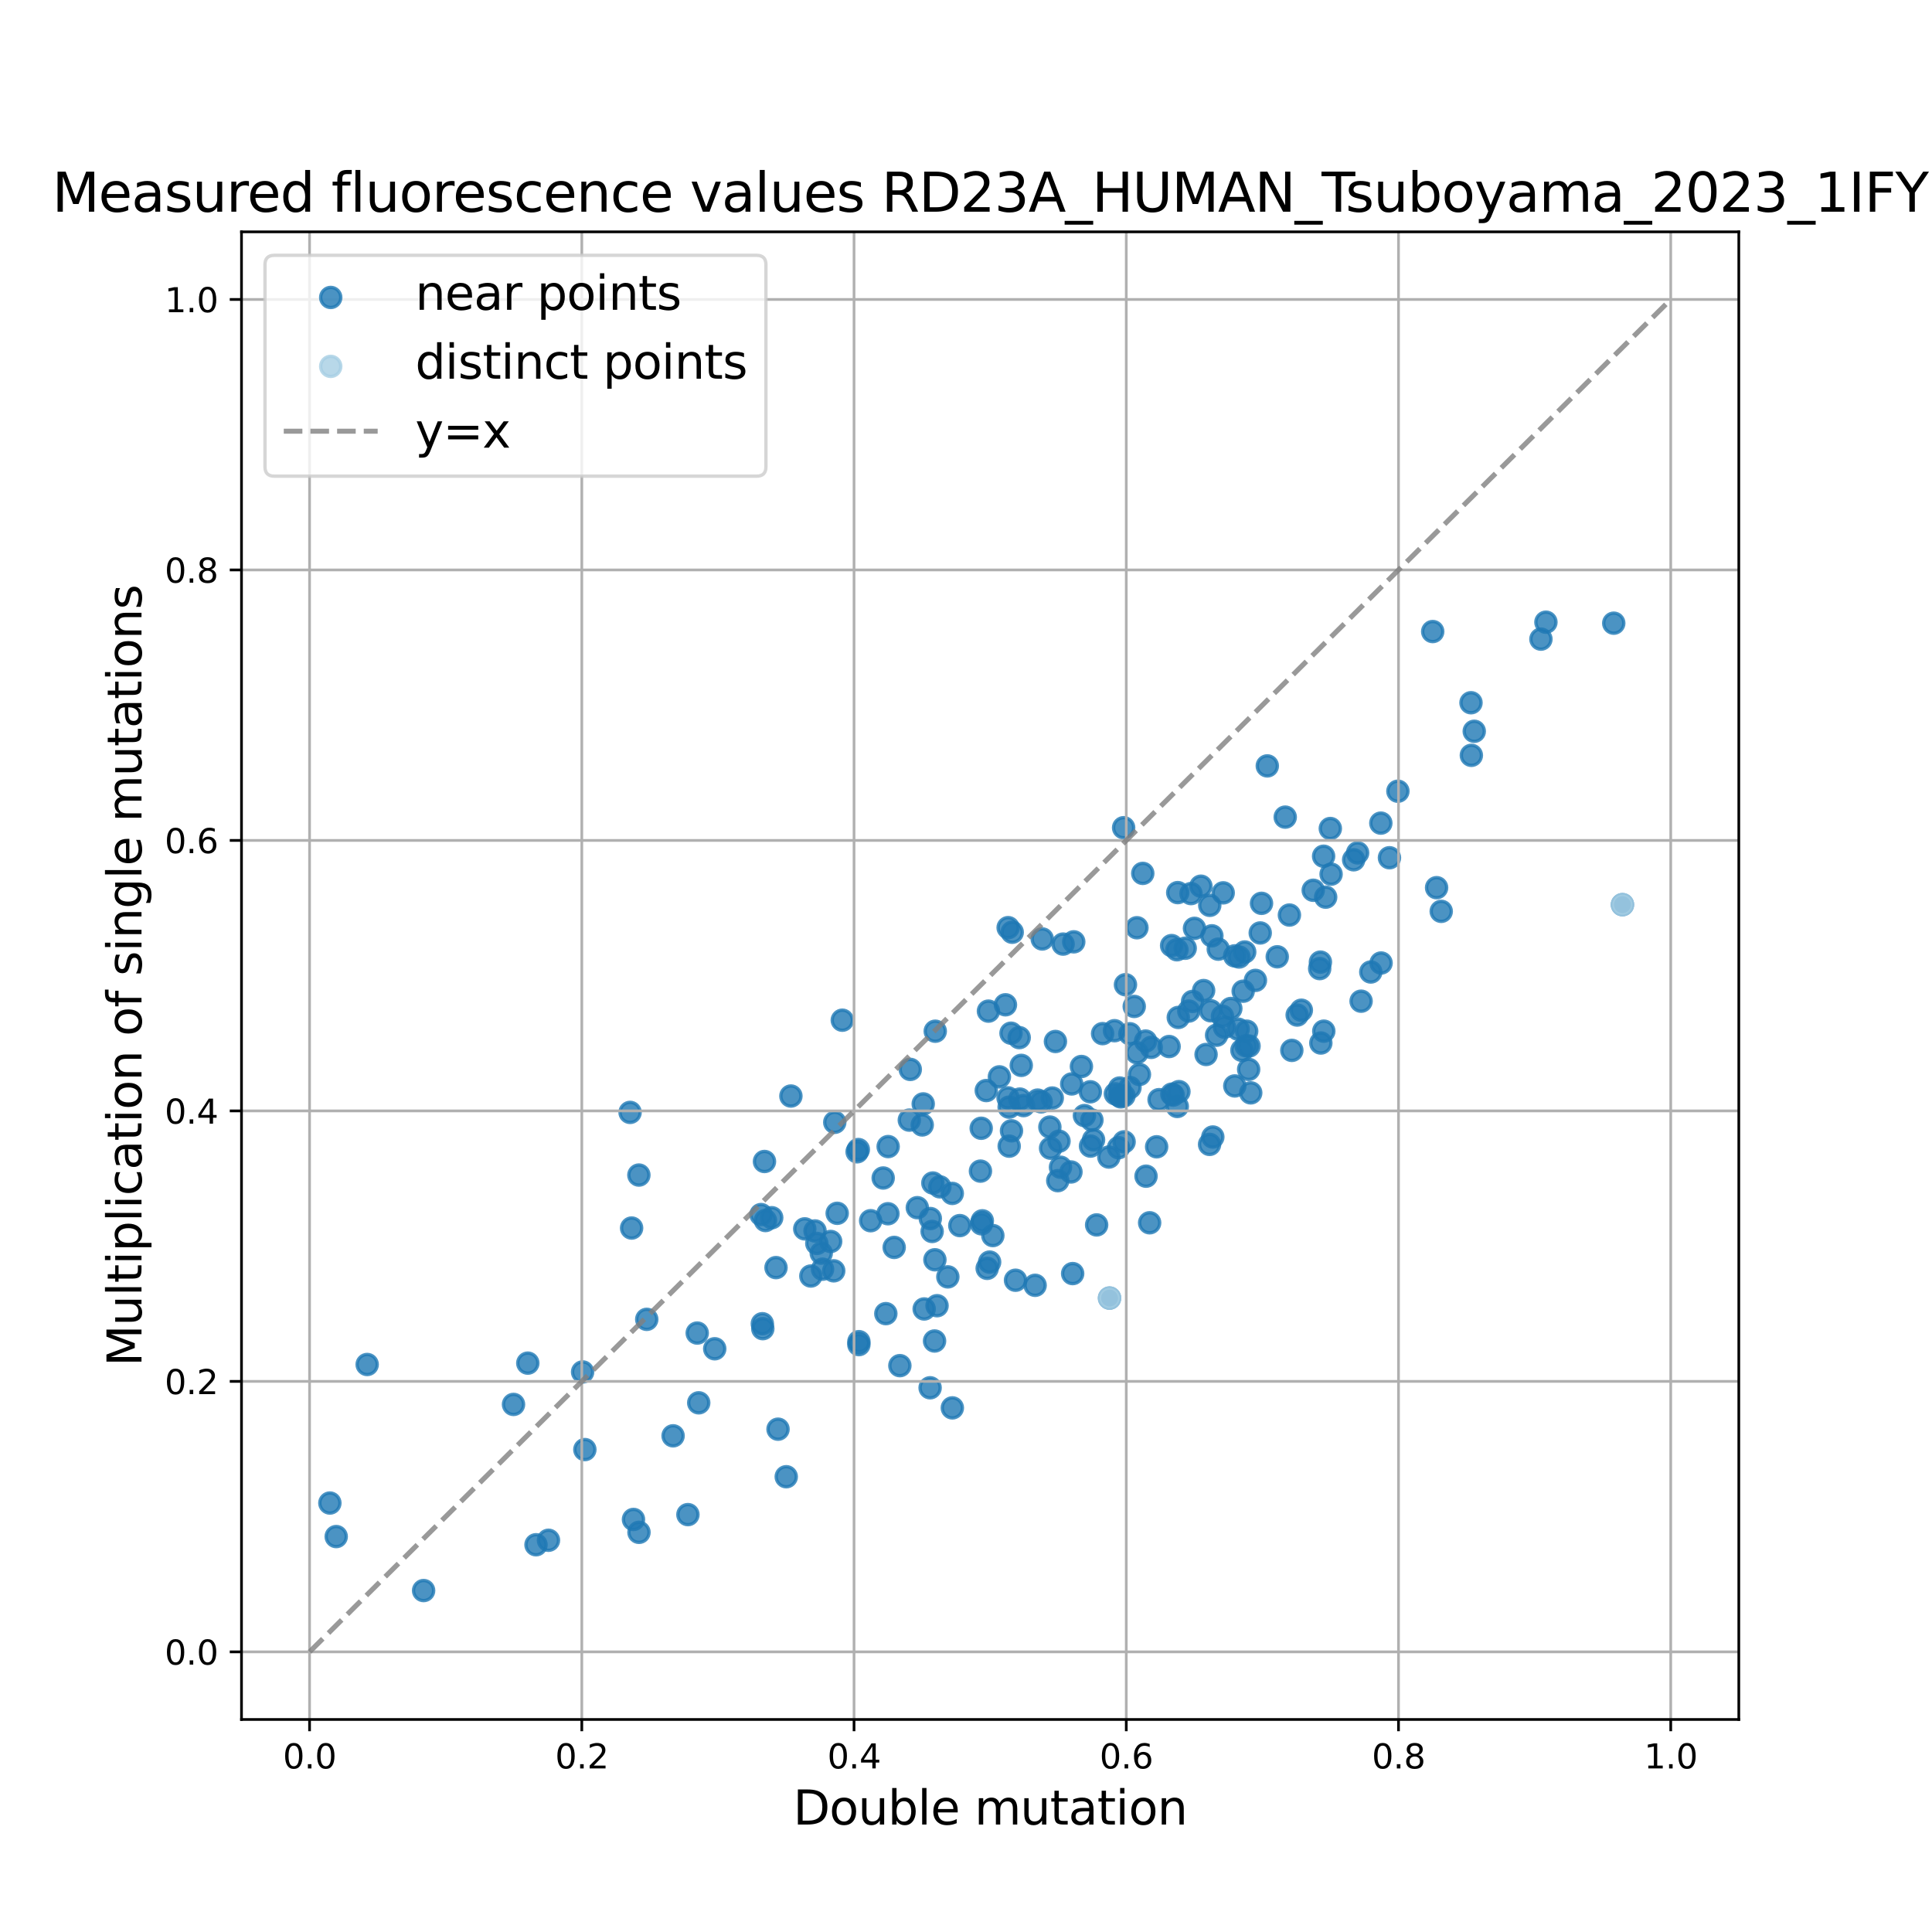 <?xml version="1.0" encoding="utf-8" standalone="no"?>
<!DOCTYPE svg PUBLIC "-//W3C//DTD SVG 1.1//EN"
  "http://www.w3.org/Graphics/SVG/1.1/DTD/svg11.dtd">
<svg xmlns:xlink="http://www.w3.org/1999/xlink" width="576pt" height="576pt" viewBox="0 0 576 576" xmlns="http://www.w3.org/2000/svg" version="1.1">
 <defs>
  <style type="text/css">*{stroke-linejoin: round; stroke-linecap: butt}</style>
 </defs>
 <g id="figure_1">
  <g id="patch_1">
   <path d="M 0 576 
L 576 576 
L 576 0 
L 0 0 
z
" style="fill: #ffffff"/>
  </g>
  <g id="axes_1">
   <g id="patch_2">
    <path d="M 72 512.64 
L 518.4 512.64 
L 518.4 69.12 
L 72 69.12 
z
" style="fill: #ffffff"/>
   </g>
   <g id="PathCollection_1">
    <defs>
     <path id="mbe49fadf53" d="M 0 3 
C 0.796 3 1.559 2.684 2.121 2.121 
C 2.684 1.559 3 0.796 3 0 
C 3 -0.796 2.684 -1.559 2.121 -2.121 
C 1.559 -2.684 0.796 -3 0 -3 
C -0.796 -3 -1.559 -2.684 -2.121 -2.121 
C -2.684 -1.559 -3 -0.796 -3 0 
C -3 0.796 -2.684 1.559 -2.121 2.121 
C -1.559 2.684 -0.796 3 0 3 
z
" style="stroke: #1f78b4; stroke-opacity: 0.8"/>
    </defs>
    <g clip-path="url(#pb2ace102eb)">
     <use xlink:href="#mbe49fadf53" x="416.766" y="235.891" style="fill: #1f78b4; fill-opacity: 0.8; stroke: #1f78b4; stroke-opacity: 0.8"/>
     <use xlink:href="#mbe49fadf53" x="394.616" y="255.273" style="fill: #1f78b4; fill-opacity: 0.8; stroke: #1f78b4; stroke-opacity: 0.8"/>
     <use xlink:href="#mbe49fadf53" x="414.247" y="255.726" style="fill: #1f78b4; fill-opacity: 0.8; stroke: #1f78b4; stroke-opacity: 0.8"/>
     <use xlink:href="#mbe49fadf53" x="460.895" y="185.495" style="fill: #1f78b4; fill-opacity: 0.8; stroke: #1f78b4; stroke-opacity: 0.8"/>
     <use xlink:href="#mbe49fadf53" x="481.117" y="185.794" style="fill: #1f78b4; fill-opacity: 0.8; stroke: #1f78b4; stroke-opacity: 0.8"/>
     <use xlink:href="#mbe49fadf53" x="376.105" y="269.315" style="fill: #1f78b4; fill-opacity: 0.8; stroke: #1f78b4; stroke-opacity: 0.8"/>
     <use xlink:href="#mbe49fadf53" x="439.529" y="218.023" style="fill: #1f78b4; fill-opacity: 0.8; stroke: #1f78b4; stroke-opacity: 0.8"/>
     <use xlink:href="#mbe49fadf53" x="459.406" y="190.547" style="fill: #1f78b4; fill-opacity: 0.8; stroke: #1f78b4; stroke-opacity: 0.8"/>
     <use xlink:href="#mbe49fadf53" x="429.682" y="271.706" style="fill: #1f78b4; fill-opacity: 0.8; stroke: #1f78b4; stroke-opacity: 0.8"/>
     <use xlink:href="#mbe49fadf53" x="483.711" y="269.713" style="fill: #1f78b4; fill-opacity: 0.8; stroke: #1f78b4; stroke-opacity: 0.8"/>
     <use xlink:href="#mbe49fadf53" x="393.664" y="286.838" style="fill: #1f78b4; fill-opacity: 0.8; stroke: #1f78b4; stroke-opacity: 0.8"/>
     <use xlink:href="#mbe49fadf53" x="393.445" y="288.772" style="fill: #1f78b4; fill-opacity: 0.8; stroke: #1f78b4; stroke-opacity: 0.8"/>
     <use xlink:href="#mbe49fadf53" x="336.854" y="308.198" style="fill: #1f78b4; fill-opacity: 0.8; stroke: #1f78b4; stroke-opacity: 0.8"/>
     <use xlink:href="#mbe49fadf53" x="377.828" y="228.344" style="fill: #1f78b4; fill-opacity: 0.8; stroke: #1f78b4; stroke-opacity: 0.8"/>
     <use xlink:href="#mbe49fadf53" x="427.142" y="188.288" style="fill: #1f78b4; fill-opacity: 0.8; stroke: #1f78b4; stroke-opacity: 0.8"/>
     <use xlink:href="#mbe49fadf53" x="330.794" y="387.003" style="fill: #1f78b4; fill-opacity: 0.8; stroke: #1f78b4; stroke-opacity: 0.8"/>
     <use xlink:href="#mbe49fadf53" x="403.576" y="256.332" style="fill: #1f78b4; fill-opacity: 0.8; stroke: #1f78b4; stroke-opacity: 0.8"/>
     <use xlink:href="#mbe49fadf53" x="371.683" y="307.43" style="fill: #1f78b4; fill-opacity: 0.8; stroke: #1f78b4; stroke-opacity: 0.8"/>
     <use xlink:href="#mbe49fadf53" x="351.125" y="266.118" style="fill: #1f78b4; fill-opacity: 0.8; stroke: #1f78b4; stroke-opacity: 0.8"/>
     <use xlink:href="#mbe49fadf53" x="428.302" y="264.649" style="fill: #1f78b4; fill-opacity: 0.8; stroke: #1f78b4; stroke-opacity: 0.8"/>
     <use xlink:href="#mbe49fadf53" x="408.683" y="289.789" style="fill: #1f78b4; fill-opacity: 0.8; stroke: #1f78b4; stroke-opacity: 0.8"/>
     <use xlink:href="#mbe49fadf53" x="231.959" y="426.092" style="fill: #1f78b4; fill-opacity: 0.8; stroke: #1f78b4; stroke-opacity: 0.8"/>
     <use xlink:href="#mbe49fadf53" x="200.672" y="428.071" style="fill: #1f78b4; fill-opacity: 0.8; stroke: #1f78b4; stroke-opacity: 0.8"/>
     <use xlink:href="#mbe49fadf53" x="157.358" y="406.399" style="fill: #1f78b4; fill-opacity: 0.8; stroke: #1f78b4; stroke-opacity: 0.8"/>
     <use xlink:href="#mbe49fadf53" x="192.818" y="393.345" style="fill: #1f78b4; fill-opacity: 0.8; stroke: #1f78b4; stroke-opacity: 0.8"/>
     <use xlink:href="#mbe49fadf53" x="173.697" y="409.027" style="fill: #1f78b4; fill-opacity: 0.8; stroke: #1f78b4; stroke-opacity: 0.8"/>
     <use xlink:href="#mbe49fadf53" x="100.237" y="458.106" style="fill: #1f78b4; fill-opacity: 0.8; stroke: #1f78b4; stroke-opacity: 0.8"/>
     <use xlink:href="#mbe49fadf53" x="174.366" y="432.173" style="fill: #1f78b4; fill-opacity: 0.8; stroke: #1f78b4; stroke-opacity: 0.8"/>
     <use xlink:href="#mbe49fadf53" x="153.097" y="418.709" style="fill: #1f78b4; fill-opacity: 0.8; stroke: #1f78b4; stroke-opacity: 0.8"/>
     <use xlink:href="#mbe49fadf53" x="208.315" y="418.231" style="fill: #1f78b4; fill-opacity: 0.8; stroke: #1f78b4; stroke-opacity: 0.8"/>
     <use xlink:href="#mbe49fadf53" x="283.91" y="355.801" style="fill: #1f78b4; fill-opacity: 0.8; stroke: #1f78b4; stroke-opacity: 0.8"/>
     <use xlink:href="#mbe49fadf53" x="188.305" y="366.125" style="fill: #1f78b4; fill-opacity: 0.8; stroke: #1f78b4; stroke-opacity: 0.8"/>
     <use xlink:href="#mbe49fadf53" x="239.925" y="366.367" style="fill: #1f78b4; fill-opacity: 0.8; stroke: #1f78b4; stroke-opacity: 0.8"/>
     <use xlink:href="#mbe49fadf53" x="245.225" y="378.393" style="fill: #1f78b4; fill-opacity: 0.8; stroke: #1f78b4; stroke-opacity: 0.8"/>
     <use xlink:href="#mbe49fadf53" x="247.654" y="370.126" style="fill: #1f78b4; fill-opacity: 0.8; stroke: #1f78b4; stroke-opacity: 0.8"/>
     <use xlink:href="#mbe49fadf53" x="275.248" y="329.116" style="fill: #1f78b4; fill-opacity: 0.8; stroke: #1f78b4; stroke-opacity: 0.8"/>
     <use xlink:href="#mbe49fadf53" x="251.121" y="304.158" style="fill: #1f78b4; fill-opacity: 0.8; stroke: #1f78b4; stroke-opacity: 0.8"/>
     <use xlink:href="#mbe49fadf53" x="271.1" y="333.949" style="fill: #1f78b4; fill-opacity: 0.8; stroke: #1f78b4; stroke-opacity: 0.8"/>
     <use xlink:href="#mbe49fadf53" x="244.845" y="373.605" style="fill: #1f78b4; fill-opacity: 0.8; stroke: #1f78b4; stroke-opacity: 0.8"/>
     <use xlink:href="#mbe49fadf53" x="227.919" y="346.283" style="fill: #1f78b4; fill-opacity: 0.8; stroke: #1f78b4; stroke-opacity: 0.8"/>
     <use xlink:href="#mbe49fadf53" x="231.354" y="377.918" style="fill: #1f78b4; fill-opacity: 0.8; stroke: #1f78b4; stroke-opacity: 0.8"/>
     <use xlink:href="#mbe49fadf53" x="187.85" y="331.647" style="fill: #1f78b4; fill-opacity: 0.8; stroke: #1f78b4; stroke-opacity: 0.8"/>
     <use xlink:href="#mbe49fadf53" x="242.993" y="366.996" style="fill: #1f78b4; fill-opacity: 0.8; stroke: #1f78b4; stroke-opacity: 0.8"/>
     <use xlink:href="#mbe49fadf53" x="405.791" y="298.49" style="fill: #1f78b4; fill-opacity: 0.8; stroke: #1f78b4; stroke-opacity: 0.8"/>
     <use xlink:href="#mbe49fadf53" x="371.509" y="311.786" style="fill: #1f78b4; fill-opacity: 0.8; stroke: #1f78b4; stroke-opacity: 0.8"/>
     <use xlink:href="#mbe49fadf53" x="370.259" y="313.143" style="fill: #1f78b4; fill-opacity: 0.8; stroke: #1f78b4; stroke-opacity: 0.8"/>
     <use xlink:href="#mbe49fadf53" x="372.271" y="318.822" style="fill: #1f78b4; fill-opacity: 0.8; stroke: #1f78b4; stroke-opacity: 0.8"/>
     <use xlink:href="#mbe49fadf53" x="340.701" y="260.388" style="fill: #1f78b4; fill-opacity: 0.8; stroke: #1f78b4; stroke-opacity: 0.8"/>
     <use xlink:href="#mbe49fadf53" x="396.844" y="260.615" style="fill: #1f78b4; fill-opacity: 0.8; stroke: #1f78b4; stroke-opacity: 0.8"/>
     <use xlink:href="#mbe49fadf53" x="438.666" y="225.192" style="fill: #1f78b4; fill-opacity: 0.8; stroke: #1f78b4; stroke-opacity: 0.8"/>
     <use xlink:href="#mbe49fadf53" x="395.231" y="267.475" style="fill: #1f78b4; fill-opacity: 0.8; stroke: #1f78b4; stroke-opacity: 0.8"/>
     <use xlink:href="#mbe49fadf53" x="368.137" y="323.759" style="fill: #1f78b4; fill-opacity: 0.8; stroke: #1f78b4; stroke-opacity: 0.8"/>
     <use xlink:href="#mbe49fadf53" x="278.627" y="399.8" style="fill: #1f78b4; fill-opacity: 0.8; stroke: #1f78b4; stroke-opacity: 0.8"/>
     <use xlink:href="#mbe49fadf53" x="368.107" y="284.981" style="fill: #1f78b4; fill-opacity: 0.8; stroke: #1f78b4; stroke-opacity: 0.8"/>
     <use xlink:href="#mbe49fadf53" x="350.987" y="329.88" style="fill: #1f78b4; fill-opacity: 0.8; stroke: #1f78b4; stroke-opacity: 0.8"/>
     <use xlink:href="#mbe49fadf53" x="335.544" y="293.58" style="fill: #1f78b4; fill-opacity: 0.8; stroke: #1f78b4; stroke-opacity: 0.8"/>
     <use xlink:href="#mbe49fadf53" x="358.036" y="264.208" style="fill: #1f78b4; fill-opacity: 0.8; stroke: #1f78b4; stroke-opacity: 0.8"/>
     <use xlink:href="#mbe49fadf53" x="374.292" y="292.289" style="fill: #1f78b4; fill-opacity: 0.8; stroke: #1f78b4; stroke-opacity: 0.8"/>
     <use xlink:href="#mbe49fadf53" x="359.575" y="314.379" style="fill: #1f78b4; fill-opacity: 0.8; stroke: #1f78b4; stroke-opacity: 0.8"/>
     <use xlink:href="#mbe49fadf53" x="351.289" y="303.339" style="fill: #1f78b4; fill-opacity: 0.8; stroke: #1f78b4; stroke-opacity: 0.8"/>
     <use xlink:href="#mbe49fadf53" x="304.476" y="317.626" style="fill: #1f78b4; fill-opacity: 0.8; stroke: #1f78b4; stroke-opacity: 0.8"/>
     <use xlink:href="#mbe49fadf53" x="322.411" y="317.96" style="fill: #1f78b4; fill-opacity: 0.8; stroke: #1f78b4; stroke-opacity: 0.8"/>
     <use xlink:href="#mbe49fadf53" x="248.874" y="334.602" style="fill: #1f78b4; fill-opacity: 0.8; stroke: #1f78b4; stroke-opacity: 0.8"/>
     <use xlink:href="#mbe49fadf53" x="319.52" y="323.163" style="fill: #1f78b4; fill-opacity: 0.8; stroke: #1f78b4; stroke-opacity: 0.8"/>
     <use xlink:href="#mbe49fadf53" x="364.682" y="266.19" style="fill: #1f78b4; fill-opacity: 0.8; stroke: #1f78b4; stroke-opacity: 0.8"/>
     <use xlink:href="#mbe49fadf53" x="355.075" y="266.411" style="fill: #1f78b4; fill-opacity: 0.8; stroke: #1f78b4; stroke-opacity: 0.8"/>
     <use xlink:href="#mbe49fadf53" x="309.367" y="327.977" style="fill: #1f78b4; fill-opacity: 0.8; stroke: #1f78b4; stroke-opacity: 0.8"/>
     <use xlink:href="#mbe49fadf53" x="213.087" y="402.116" style="fill: #1f78b4; fill-opacity: 0.8; stroke: #1f78b4; stroke-opacity: 0.8"/>
     <use xlink:href="#mbe49fadf53" x="325.544" y="333.945" style="fill: #1f78b4; fill-opacity: 0.8; stroke: #1f78b4; stroke-opacity: 0.8"/>
     <use xlink:href="#mbe49fadf53" x="360.673" y="269.914" style="fill: #1f78b4; fill-opacity: 0.8; stroke: #1f78b4; stroke-opacity: 0.8"/>
     <use xlink:href="#mbe49fadf53" x="271.387" y="318.831" style="fill: #1f78b4; fill-opacity: 0.8; stroke: #1f78b4; stroke-opacity: 0.8"/>
     <use xlink:href="#mbe49fadf53" x="343.221" y="312.259" style="fill: #1f78b4; fill-opacity: 0.8; stroke: #1f78b4; stroke-opacity: 0.8"/>
     <use xlink:href="#mbe49fadf53" x="332.539" y="326.113" style="fill: #1f78b4; fill-opacity: 0.8; stroke: #1f78b4; stroke-opacity: 0.8"/>
     <use xlink:href="#mbe49fadf53" x="313.718" y="327.363" style="fill: #1f78b4; fill-opacity: 0.8; stroke: #1f78b4; stroke-opacity: 0.8"/>
     <use xlink:href="#mbe49fadf53" x="304.051" y="327.678" style="fill: #1f78b4; fill-opacity: 0.8; stroke: #1f78b4; stroke-opacity: 0.8"/>
     <use xlink:href="#mbe49fadf53" x="255.536" y="343.393" style="fill: #1f78b4; fill-opacity: 0.8; stroke: #1f78b4; stroke-opacity: 0.8"/>
     <use xlink:href="#mbe49fadf53" x="323.308" y="332.591" style="fill: #1f78b4; fill-opacity: 0.8; stroke: #1f78b4; stroke-opacity: 0.8"/>
     <use xlink:href="#mbe49fadf53" x="361.305" y="278.999" style="fill: #1f78b4; fill-opacity: 0.8; stroke: #1f78b4; stroke-opacity: 0.8"/>
     <use xlink:href="#mbe49fadf53" x="369.405" y="285.315" style="fill: #1f78b4; fill-opacity: 0.8; stroke: #1f78b4; stroke-opacity: 0.8"/>
     <use xlink:href="#mbe49fadf53" x="301.562" y="337.137" style="fill: #1f78b4; fill-opacity: 0.8; stroke: #1f78b4; stroke-opacity: 0.8"/>
     <use xlink:href="#mbe49fadf53" x="268.282" y="407.148" style="fill: #1f78b4; fill-opacity: 0.8; stroke: #1f78b4; stroke-opacity: 0.8"/>
     <use xlink:href="#mbe49fadf53" x="354.416" y="301.433" style="fill: #1f78b4; fill-opacity: 0.8; stroke: #1f78b4; stroke-opacity: 0.8"/>
     <use xlink:href="#mbe49fadf53" x="303.864" y="309.351" style="fill: #1f78b4; fill-opacity: 0.8; stroke: #1f78b4; stroke-opacity: 0.8"/>
     <use xlink:href="#mbe49fadf53" x="328.723" y="308.162" style="fill: #1f78b4; fill-opacity: 0.8; stroke: #1f78b4; stroke-opacity: 0.8"/>
     <use xlink:href="#mbe49fadf53" x="310.415" y="328.501" style="fill: #1f78b4; fill-opacity: 0.8; stroke: #1f78b4; stroke-opacity: 0.8"/>
     <use xlink:href="#mbe49fadf53" x="280.203" y="353.837" style="fill: #1f78b4; fill-opacity: 0.8; stroke: #1f78b4; stroke-opacity: 0.8"/>
     <use xlink:href="#mbe49fadf53" x="342.75" y="364.555" style="fill: #1f78b4; fill-opacity: 0.8; stroke: #1f78b4; stroke-opacity: 0.8"/>
     <use xlink:href="#mbe49fadf53" x="296.004" y="368.368" style="fill: #1f78b4; fill-opacity: 0.8; stroke: #1f78b4; stroke-opacity: 0.8"/>
     <use xlink:href="#mbe49fadf53" x="235.796" y="326.768" style="fill: #1f78b4; fill-opacity: 0.8; stroke: #1f78b4; stroke-opacity: 0.8"/>
     <use xlink:href="#mbe49fadf53" x="294.69" y="301.452" style="fill: #1f78b4; fill-opacity: 0.8; stroke: #1f78b4; stroke-opacity: 0.8"/>
     <use xlink:href="#mbe49fadf53" x="266.588" y="371.897" style="fill: #1f78b4; fill-opacity: 0.8; stroke: #1f78b4; stroke-opacity: 0.8"/>
     <use xlink:href="#mbe49fadf53" x="295.044" y="376.272" style="fill: #1f78b4; fill-opacity: 0.8; stroke: #1f78b4; stroke-opacity: 0.8"/>
     <use xlink:href="#mbe49fadf53" x="190.474" y="350.328" style="fill: #1f78b4; fill-opacity: 0.8; stroke: #1f78b4; stroke-opacity: 0.8"/>
     <use xlink:href="#mbe49fadf53" x="319.295" y="349.405" style="fill: #1f78b4; fill-opacity: 0.8; stroke: #1f78b4; stroke-opacity: 0.8"/>
     <use xlink:href="#mbe49fadf53" x="326.945" y="365.193" style="fill: #1f78b4; fill-opacity: 0.8; stroke: #1f78b4; stroke-opacity: 0.8"/>
     <use xlink:href="#mbe49fadf53" x="302.764" y="381.684" style="fill: #1f78b4; fill-opacity: 0.8; stroke: #1f78b4; stroke-opacity: 0.8"/>
     <use xlink:href="#mbe49fadf53" x="282.586" y="380.684" style="fill: #1f78b4; fill-opacity: 0.8; stroke: #1f78b4; stroke-opacity: 0.8"/>
     <use xlink:href="#mbe49fadf53" x="279.367" y="389.278" style="fill: #1f78b4; fill-opacity: 0.8; stroke: #1f78b4; stroke-opacity: 0.8"/>
     <use xlink:href="#mbe49fadf53" x="275.529" y="390.249" style="fill: #1f78b4; fill-opacity: 0.8; stroke: #1f78b4; stroke-opacity: 0.8"/>
     <use xlink:href="#mbe49fadf53" x="256.066" y="399.998" style="fill: #1f78b4; fill-opacity: 0.8; stroke: #1f78b4; stroke-opacity: 0.8"/>
     <use xlink:href="#mbe49fadf53" x="273.486" y="360.052" style="fill: #1f78b4; fill-opacity: 0.8; stroke: #1f78b4; stroke-opacity: 0.8"/>
     <use xlink:href="#mbe49fadf53" x="326.027" y="339.82" style="fill: #1f78b4; fill-opacity: 0.8; stroke: #1f78b4; stroke-opacity: 0.8"/>
     <use xlink:href="#mbe49fadf53" x="292.865" y="363.97" style="fill: #1f78b4; fill-opacity: 0.8; stroke: #1f78b4; stroke-opacity: 0.8"/>
     <use xlink:href="#mbe49fadf53" x="227.419" y="396.117" style="fill: #1f78b4; fill-opacity: 0.8; stroke: #1f78b4; stroke-opacity: 0.8"/>
     <use xlink:href="#mbe49fadf53" x="248.564" y="378.88" style="fill: #1f78b4; fill-opacity: 0.8; stroke: #1f78b4; stroke-opacity: 0.8"/>
     <use xlink:href="#mbe49fadf53" x="226.89" y="362.104" style="fill: #1f78b4; fill-opacity: 0.8; stroke: #1f78b4; stroke-opacity: 0.8"/>
     <use xlink:href="#mbe49fadf53" x="294.312" y="378.142" style="fill: #1f78b4; fill-opacity: 0.8; stroke: #1f78b4; stroke-opacity: 0.8"/>
     <use xlink:href="#mbe49fadf53" x="315.729" y="340.229" style="fill: #1f78b4; fill-opacity: 0.8; stroke: #1f78b4; stroke-opacity: 0.8"/>
     <use xlink:href="#mbe49fadf53" x="341.674" y="350.664" style="fill: #1f78b4; fill-opacity: 0.8; stroke: #1f78b4; stroke-opacity: 0.8"/>
     <use xlink:href="#mbe49fadf53" x="315.359" y="351.998" style="fill: #1f78b4; fill-opacity: 0.8; stroke: #1f78b4; stroke-opacity: 0.8"/>
     <use xlink:href="#mbe49fadf53" x="286.158" y="365.394" style="fill: #1f78b4; fill-opacity: 0.8; stroke: #1f78b4; stroke-opacity: 0.8"/>
     <use xlink:href="#mbe49fadf53" x="314.665" y="310.503" style="fill: #1f78b4; fill-opacity: 0.8; stroke: #1f78b4; stroke-opacity: 0.8"/>
     <use xlink:href="#mbe49fadf53" x="353.354" y="282.701" style="fill: #1f78b4; fill-opacity: 0.8; stroke: #1f78b4; stroke-opacity: 0.8"/>
     <use xlink:href="#mbe49fadf53" x="283.928" y="419.741" style="fill: #1f78b4; fill-opacity: 0.8; stroke: #1f78b4; stroke-opacity: 0.8"/>
     <use xlink:href="#mbe49fadf53" x="305.154" y="329.626" style="fill: #1f78b4; fill-opacity: 0.8; stroke: #1f78b4; stroke-opacity: 0.8"/>
     <use xlink:href="#mbe49fadf53" x="292.619" y="364.865" style="fill: #1f78b4; fill-opacity: 0.8; stroke: #1f78b4; stroke-opacity: 0.8"/>
     <use xlink:href="#mbe49fadf53" x="292.531" y="336.375" style="fill: #1f78b4; fill-opacity: 0.8; stroke: #1f78b4; stroke-opacity: 0.8"/>
     <use xlink:href="#mbe49fadf53" x="278.113" y="352.699" style="fill: #1f78b4; fill-opacity: 0.8; stroke: #1f78b4; stroke-opacity: 0.8"/>
     <use xlink:href="#mbe49fadf53" x="393.788" y="310.962" style="fill: #1f78b4; fill-opacity: 0.8; stroke: #1f78b4; stroke-opacity: 0.8"/>
     <use xlink:href="#mbe49fadf53" x="349.767" y="326.492" style="fill: #1f78b4; fill-opacity: 0.8; stroke: #1f78b4; stroke-opacity: 0.8"/>
     <use xlink:href="#mbe49fadf53" x="313.214" y="342.32" style="fill: #1f78b4; fill-opacity: 0.8; stroke: #1f78b4; stroke-opacity: 0.8"/>
     <use xlink:href="#mbe49fadf53" x="371.092" y="283.824" style="fill: #1f78b4; fill-opacity: 0.8; stroke: #1f78b4; stroke-opacity: 0.8"/>
     <use xlink:href="#mbe49fadf53" x="313.005" y="336.019" style="fill: #1f78b4; fill-opacity: 0.8; stroke: #1f78b4; stroke-opacity: 0.8"/>
     <use xlink:href="#mbe49fadf53" x="338.159" y="300.058" style="fill: #1f78b4; fill-opacity: 0.8; stroke: #1f78b4; stroke-opacity: 0.8"/>
     <use xlink:href="#mbe49fadf53" x="325.121" y="341.695" style="fill: #1f78b4; fill-opacity: 0.8; stroke: #1f78b4; stroke-opacity: 0.8"/>
     <use xlink:href="#mbe49fadf53" x="301.418" y="308.033" style="fill: #1f78b4; fill-opacity: 0.8; stroke: #1f78b4; stroke-opacity: 0.8"/>
     <use xlink:href="#mbe49fadf53" x="320.126" y="280.795" style="fill: #1f78b4; fill-opacity: 0.8; stroke: #1f78b4; stroke-opacity: 0.8"/>
     <use xlink:href="#mbe49fadf53" x="369.126" y="306.835" style="fill: #1f78b4; fill-opacity: 0.8; stroke: #1f78b4; stroke-opacity: 0.8"/>
     <use xlink:href="#mbe49fadf53" x="300.541" y="327.32" style="fill: #1f78b4; fill-opacity: 0.8; stroke: #1f78b4; stroke-opacity: 0.8"/>
     <use xlink:href="#mbe49fadf53" x="385.141" y="313.158" style="fill: #1f78b4; fill-opacity: 0.8; stroke: #1f78b4; stroke-opacity: 0.8"/>
     <use xlink:href="#mbe49fadf53" x="351.482" y="325.448" style="fill: #1f78b4; fill-opacity: 0.8; stroke: #1f78b4; stroke-opacity: 0.8"/>
     <use xlink:href="#mbe49fadf53" x="335.098" y="326.703" style="fill: #1f78b4; fill-opacity: 0.8; stroke: #1f78b4; stroke-opacity: 0.8"/>
     <use xlink:href="#mbe49fadf53" x="334.157" y="327.02" style="fill: #1f78b4; fill-opacity: 0.8; stroke: #1f78b4; stroke-opacity: 0.8"/>
     <use xlink:href="#mbe49fadf53" x="301.776" y="277.937" style="fill: #1f78b4; fill-opacity: 0.8; stroke: #1f78b4; stroke-opacity: 0.8"/>
     <use xlink:href="#mbe49fadf53" x="375.722" y="278.146" style="fill: #1f78b4; fill-opacity: 0.8; stroke: #1f78b4; stroke-opacity: 0.8"/>
     <use xlink:href="#mbe49fadf53" x="411.677" y="245.402" style="fill: #1f78b4; fill-opacity: 0.8; stroke: #1f78b4; stroke-opacity: 0.8"/>
     <use xlink:href="#mbe49fadf53" x="109.468" y="406.807" style="fill: #1f78b4; fill-opacity: 0.8; stroke: #1f78b4; stroke-opacity: 0.8"/>
     <use xlink:href="#mbe49fadf53" x="366.958" y="300.67" style="fill: #1f78b4; fill-opacity: 0.8; stroke: #1f78b4; stroke-opacity: 0.8"/>
     <use xlink:href="#mbe49fadf53" x="333.478" y="342.175" style="fill: #1f78b4; fill-opacity: 0.8; stroke: #1f78b4; stroke-opacity: 0.8"/>
     <use xlink:href="#mbe49fadf53" x="316.95" y="281.468" style="fill: #1f78b4; fill-opacity: 0.8; stroke: #1f78b4; stroke-opacity: 0.8"/>
     <use xlink:href="#mbe49fadf53" x="394.672" y="307.425" style="fill: #1f78b4; fill-opacity: 0.8; stroke: #1f78b4; stroke-opacity: 0.8"/>
     <use xlink:href="#mbe49fadf53" x="345.564" y="327.846" style="fill: #1f78b4; fill-opacity: 0.8; stroke: #1f78b4; stroke-opacity: 0.8"/>
     <use xlink:href="#mbe49fadf53" x="190.506" y="456.848" style="fill: #1f78b4; fill-opacity: 0.8; stroke: #1f78b4; stroke-opacity: 0.8"/>
     <use xlink:href="#mbe49fadf53" x="159.802" y="460.549" style="fill: #1f78b4; fill-opacity: 0.8; stroke: #1f78b4; stroke-opacity: 0.8"/>
     <use xlink:href="#mbe49fadf53" x="98.347" y="448.11" style="fill: #1f78b4; fill-opacity: 0.8; stroke: #1f78b4; stroke-opacity: 0.8"/>
     <use xlink:href="#mbe49fadf53" x="163.522" y="459.209" style="fill: #1f78b4; fill-opacity: 0.8; stroke: #1f78b4; stroke-opacity: 0.8"/>
     <use xlink:href="#mbe49fadf53" x="126.293" y="474.204" style="fill: #1f78b4; fill-opacity: 0.8; stroke: #1f78b4; stroke-opacity: 0.8"/>
     <use xlink:href="#mbe49fadf53" x="205.091" y="451.562" style="fill: #1f78b4; fill-opacity: 0.8; stroke: #1f78b4; stroke-opacity: 0.8"/>
     <use xlink:href="#mbe49fadf53" x="188.863" y="453.003" style="fill: #1f78b4; fill-opacity: 0.8; stroke: #1f78b4; stroke-opacity: 0.8"/>
     <use xlink:href="#mbe49fadf53" x="263.311" y="351.204" style="fill: #1f78b4; fill-opacity: 0.8; stroke: #1f78b4; stroke-opacity: 0.8"/>
     <use xlink:href="#mbe49fadf53" x="230.077" y="363.044" style="fill: #1f78b4; fill-opacity: 0.8; stroke: #1f78b4; stroke-opacity: 0.8"/>
     <use xlink:href="#mbe49fadf53" x="277.364" y="363.292" style="fill: #1f78b4; fill-opacity: 0.8; stroke: #1f78b4; stroke-opacity: 0.8"/>
     <use xlink:href="#mbe49fadf53" x="277.905" y="367.143" style="fill: #1f78b4; fill-opacity: 0.8; stroke: #1f78b4; stroke-opacity: 0.8"/>
     <use xlink:href="#mbe49fadf53" x="294.045" y="325.132" style="fill: #1f78b4; fill-opacity: 0.8; stroke: #1f78b4; stroke-opacity: 0.8"/>
     <use xlink:href="#mbe49fadf53" x="299.76" y="299.566" style="fill: #1f78b4; fill-opacity: 0.8; stroke: #1f78b4; stroke-opacity: 0.8"/>
     <use xlink:href="#mbe49fadf53" x="300.862" y="330.083" style="fill: #1f78b4; fill-opacity: 0.8; stroke: #1f78b4; stroke-opacity: 0.8"/>
     <use xlink:href="#mbe49fadf53" x="243.525" y="370.707" style="fill: #1f78b4; fill-opacity: 0.8; stroke: #1f78b4; stroke-opacity: 0.8"/>
     <use xlink:href="#mbe49fadf53" x="255.901" y="342.718" style="fill: #1f78b4; fill-opacity: 0.8; stroke: #1f78b4; stroke-opacity: 0.8"/>
     <use xlink:href="#mbe49fadf53" x="316.169" y="347.993" style="fill: #1f78b4; fill-opacity: 0.8; stroke: #1f78b4; stroke-opacity: 0.8"/>
     <use xlink:href="#mbe49fadf53" x="259.57" y="363.936" style="fill: #1f78b4; fill-opacity: 0.8; stroke: #1f78b4; stroke-opacity: 0.8"/>
     <use xlink:href="#mbe49fadf53" x="308.607" y="383.195" style="fill: #1f78b4; fill-opacity: 0.8; stroke: #1f78b4; stroke-opacity: 0.8"/>
     <use xlink:href="#mbe49fadf53" x="264.098" y="391.643" style="fill: #1f78b4; fill-opacity: 0.8; stroke: #1f78b4; stroke-opacity: 0.8"/>
     <use xlink:href="#mbe49fadf53" x="227.28" y="394.649" style="fill: #1f78b4; fill-opacity: 0.8; stroke: #1f78b4; stroke-opacity: 0.8"/>
     <use xlink:href="#mbe49fadf53" x="249.596" y="361.73" style="fill: #1f78b4; fill-opacity: 0.8; stroke: #1f78b4; stroke-opacity: 0.8"/>
     <use xlink:href="#mbe49fadf53" x="264.722" y="361.858" style="fill: #1f78b4; fill-opacity: 0.8; stroke: #1f78b4; stroke-opacity: 0.8"/>
     <use xlink:href="#mbe49fadf53" x="344.835" y="341.902" style="fill: #1f78b4; fill-opacity: 0.8; stroke: #1f78b4; stroke-opacity: 0.8"/>
     <use xlink:href="#mbe49fadf53" x="207.868" y="397.431" style="fill: #1f78b4; fill-opacity: 0.8; stroke: #1f78b4; stroke-opacity: 0.8"/>
     <use xlink:href="#mbe49fadf53" x="234.407" y="440.268" style="fill: #1f78b4; fill-opacity: 0.8; stroke: #1f78b4; stroke-opacity: 0.8"/>
     <use xlink:href="#mbe49fadf53" x="278.73" y="375.584" style="fill: #1f78b4; fill-opacity: 0.8; stroke: #1f78b4; stroke-opacity: 0.8"/>
     <use xlink:href="#mbe49fadf53" x="256.063" y="400.879" style="fill: #1f78b4; fill-opacity: 0.8; stroke: #1f78b4; stroke-opacity: 0.8"/>
     <use xlink:href="#mbe49fadf53" x="241.741" y="380.429" style="fill: #1f78b4; fill-opacity: 0.8; stroke: #1f78b4; stroke-opacity: 0.8"/>
     <use xlink:href="#mbe49fadf53" x="228.209" y="363.882" style="fill: #1f78b4; fill-opacity: 0.8; stroke: #1f78b4; stroke-opacity: 0.8"/>
     <use xlink:href="#mbe49fadf53" x="319.797" y="379.701" style="fill: #1f78b4; fill-opacity: 0.8; stroke: #1f78b4; stroke-opacity: 0.8"/>
     <use xlink:href="#mbe49fadf53" x="411.75" y="287.108" style="fill: #1f78b4; fill-opacity: 0.8; stroke: #1f78b4; stroke-opacity: 0.8"/>
     <use xlink:href="#mbe49fadf53" x="380.795" y="285.254" style="fill: #1f78b4; fill-opacity: 0.8; stroke: #1f78b4; stroke-opacity: 0.8"/>
     <use xlink:href="#mbe49fadf53" x="387.981" y="301.184" style="fill: #1f78b4; fill-opacity: 0.8; stroke: #1f78b4; stroke-opacity: 0.8"/>
     <use xlink:href="#mbe49fadf53" x="386.733" y="302.621" style="fill: #1f78b4; fill-opacity: 0.8; stroke: #1f78b4; stroke-opacity: 0.8"/>
     <use xlink:href="#mbe49fadf53" x="364.46" y="302.984" style="fill: #1f78b4; fill-opacity: 0.8; stroke: #1f78b4; stroke-opacity: 0.8"/>
     <use xlink:href="#mbe49fadf53" x="297.952" y="321.054" style="fill: #1f78b4; fill-opacity: 0.8; stroke: #1f78b4; stroke-opacity: 0.8"/>
     <use xlink:href="#mbe49fadf53" x="362.712" y="308.633" style="fill: #1f78b4; fill-opacity: 0.8; stroke: #1f78b4; stroke-opacity: 0.8"/>
     <use xlink:href="#mbe49fadf53" x="334.994" y="246.771" style="fill: #1f78b4; fill-opacity: 0.8; stroke: #1f78b4; stroke-opacity: 0.8"/>
     <use xlink:href="#mbe49fadf53" x="396.617" y="247.011" style="fill: #1f78b4; fill-opacity: 0.8; stroke: #1f78b4; stroke-opacity: 0.8"/>
     <use xlink:href="#mbe49fadf53" x="438.556" y="209.51" style="fill: #1f78b4; fill-opacity: 0.8; stroke: #1f78b4; stroke-opacity: 0.8"/>
     <use xlink:href="#mbe49fadf53" x="404.754" y="254.273" style="fill: #1f78b4; fill-opacity: 0.8; stroke: #1f78b4; stroke-opacity: 0.8"/>
     <use xlink:href="#mbe49fadf53" x="338.989" y="313.86" style="fill: #1f78b4; fill-opacity: 0.8; stroke: #1f78b4; stroke-opacity: 0.8"/>
     <use xlink:href="#mbe49fadf53" x="384.422" y="272.806" style="fill: #1f78b4; fill-opacity: 0.8; stroke: #1f78b4; stroke-opacity: 0.8"/>
     <use xlink:href="#mbe49fadf53" x="339.708" y="320.34" style="fill: #1f78b4; fill-opacity: 0.8; stroke: #1f78b4; stroke-opacity: 0.8"/>
     <use xlink:href="#mbe49fadf53" x="349.3" y="281.91" style="fill: #1f78b4; fill-opacity: 0.8; stroke: #1f78b4; stroke-opacity: 0.8"/>
     <use xlink:href="#mbe49fadf53" x="348.557" y="312.009" style="fill: #1f78b4; fill-opacity: 0.8; stroke: #1f78b4; stroke-opacity: 0.8"/>
     <use xlink:href="#mbe49fadf53" x="341.554" y="310.38" style="fill: #1f78b4; fill-opacity: 0.8; stroke: #1f78b4; stroke-opacity: 0.8"/>
     <use xlink:href="#mbe49fadf53" x="333.808" y="324.379" style="fill: #1f78b4; fill-opacity: 0.8; stroke: #1f78b4; stroke-opacity: 0.8"/>
     <use xlink:href="#mbe49fadf53" x="264.791" y="341.839" style="fill: #1f78b4; fill-opacity: 0.8; stroke: #1f78b4; stroke-opacity: 0.8"/>
     <use xlink:href="#mbe49fadf53" x="300.565" y="276.563" style="fill: #1f78b4; fill-opacity: 0.8; stroke: #1f78b4; stroke-opacity: 0.8"/>
     <use xlink:href="#mbe49fadf53" x="356.122" y="276.774" style="fill: #1f78b4; fill-opacity: 0.8; stroke: #1f78b4; stroke-opacity: 0.8"/>
     <use xlink:href="#mbe49fadf53" x="350.884" y="283.156" style="fill: #1f78b4; fill-opacity: 0.8; stroke: #1f78b4; stroke-opacity: 0.8"/>
     <use xlink:href="#mbe49fadf53" x="278.834" y="307.442" style="fill: #1f78b4; fill-opacity: 0.8; stroke: #1f78b4; stroke-opacity: 0.8"/>
     <use xlink:href="#mbe49fadf53" x="365.065" y="306.24" style="fill: #1f78b4; fill-opacity: 0.8; stroke: #1f78b4; stroke-opacity: 0.8"/>
     <use xlink:href="#mbe49fadf53" x="349.364" y="326.2" style="fill: #1f78b4; fill-opacity: 0.8; stroke: #1f78b4; stroke-opacity: 0.8"/>
     <use xlink:href="#mbe49fadf53" x="361.585" y="338.983" style="fill: #1f78b4; fill-opacity: 0.8; stroke: #1f78b4; stroke-opacity: 0.8"/>
     <use xlink:href="#mbe49fadf53" x="335.138" y="340.427" style="fill: #1f78b4; fill-opacity: 0.8; stroke: #1f78b4; stroke-opacity: 0.8"/>
     <use xlink:href="#mbe49fadf53" x="330.588" y="344.959" style="fill: #1f78b4; fill-opacity: 0.8; stroke: #1f78b4; stroke-opacity: 0.8"/>
     <use xlink:href="#mbe49fadf53" x="358.846" y="295.321" style="fill: #1f78b4; fill-opacity: 0.8; stroke: #1f78b4; stroke-opacity: 0.8"/>
     <use xlink:href="#mbe49fadf53" x="370.638" y="295.513" style="fill: #1f78b4; fill-opacity: 0.8; stroke: #1f78b4; stroke-opacity: 0.8"/>
     <use xlink:href="#mbe49fadf53" x="391.52" y="265.422" style="fill: #1f78b4; fill-opacity: 0.8; stroke: #1f78b4; stroke-opacity: 0.8"/>
     <use xlink:href="#mbe49fadf53" x="360.94" y="301.341" style="fill: #1f78b4; fill-opacity: 0.8; stroke: #1f78b4; stroke-opacity: 0.8"/>
     <use xlink:href="#mbe49fadf53" x="292.309" y="349.154" style="fill: #1f78b4; fill-opacity: 0.8; stroke: #1f78b4; stroke-opacity: 0.8"/>
     <use xlink:href="#mbe49fadf53" x="277.3" y="413.749" style="fill: #1f78b4; fill-opacity: 0.8; stroke: #1f78b4; stroke-opacity: 0.8"/>
     <use xlink:href="#mbe49fadf53" x="355.548" y="298.566" style="fill: #1f78b4; fill-opacity: 0.8; stroke: #1f78b4; stroke-opacity: 0.8"/>
     <use xlink:href="#mbe49fadf53" x="360.617" y="341.186" style="fill: #1f78b4; fill-opacity: 0.8; stroke: #1f78b4; stroke-opacity: 0.8"/>
     <use xlink:href="#mbe49fadf53" x="372.381" y="311.859" style="fill: #1f78b4; fill-opacity: 0.8; stroke: #1f78b4; stroke-opacity: 0.8"/>
     <use xlink:href="#mbe49fadf53" x="336.887" y="324.238" style="fill: #1f78b4; fill-opacity: 0.8; stroke: #1f78b4; stroke-opacity: 0.8"/>
     <use xlink:href="#mbe49fadf53" x="325.07" y="325.502" style="fill: #1f78b4; fill-opacity: 0.8; stroke: #1f78b4; stroke-opacity: 0.8"/>
     <use xlink:href="#mbe49fadf53" x="372.89" y="325.821" style="fill: #1f78b4; fill-opacity: 0.8; stroke: #1f78b4; stroke-opacity: 0.8"/>
     <use xlink:href="#mbe49fadf53" x="300.878" y="341.713" style="fill: #1f78b4; fill-opacity: 0.8; stroke: #1f78b4; stroke-opacity: 0.8"/>
     <use xlink:href="#mbe49fadf53" x="338.959" y="276.593" style="fill: #1f78b4; fill-opacity: 0.8; stroke: #1f78b4; stroke-opacity: 0.8"/>
     <use xlink:href="#mbe49fadf53" x="383.174" y="243.612" style="fill: #1f78b4; fill-opacity: 0.8; stroke: #1f78b4; stroke-opacity: 0.8"/>
     <use xlink:href="#mbe49fadf53" x="363.212" y="282.981" style="fill: #1f78b4; fill-opacity: 0.8; stroke: #1f78b4; stroke-opacity: 0.8"/>
     <use xlink:href="#mbe49fadf53" x="274.948" y="335.387" style="fill: #1f78b4; fill-opacity: 0.8; stroke: #1f78b4; stroke-opacity: 0.8"/>
     <use xlink:href="#mbe49fadf53" x="332.275" y="307.287" style="fill: #1f78b4; fill-opacity: 0.8; stroke: #1f78b4; stroke-opacity: 0.8"/>
     <use xlink:href="#mbe49fadf53" x="310.733" y="279.939" style="fill: #1f78b4; fill-opacity: 0.8; stroke: #1f78b4; stroke-opacity: 0.8"/>
     <use xlink:href="#mbe49fadf53" x="333.748" y="326.653" style="fill: #1f78b4; fill-opacity: 0.8; stroke: #1f78b4; stroke-opacity: 0.8"/>
    </g>
   </g>
   <g id="PathCollection_2">
    <defs>
     <path id="mabb1101868" d="M 0 3 
C 0.796 3 1.559 2.684 2.121 2.121 
C 2.684 1.559 3 0.796 3 0 
C 3 -0.796 2.684 -1.559 2.121 -2.121 
C 1.559 -2.684 0.796 -3 0 -3 
C -0.796 -3 -1.559 -2.684 -2.121 -2.121 
C -2.684 -1.559 -3 -0.796 -3 0 
C -3 0.796 -2.684 1.559 -2.121 2.121 
C -1.559 2.684 -0.796 3 0 3 
z
" style="stroke: #a6cee3; stroke-opacity: 0.8"/>
    </defs>
    <g clip-path="url(#pb2ace102eb)">
     <use xlink:href="#mabb1101868" x="483.711" y="269.713" style="fill: #a6cee3; fill-opacity: 0.8; stroke: #a6cee3; stroke-opacity: 0.8"/>
     <use xlink:href="#mabb1101868" x="330.794" y="387.003" style="fill: #a6cee3; fill-opacity: 0.8; stroke: #a6cee3; stroke-opacity: 0.8"/>
    </g>
   </g>
   <g id="matplotlib.axis_1">
    <g id="xtick_1">
     <g id="line2d_1">
      <path d="M 92.291 512.64 
L 92.291 69.12 
" clip-path="url(#pb2ace102eb)" style="fill: none; stroke: #b0b0b0; stroke-width: 0.8; stroke-linecap: square"/>
     </g>
     <g id="line2d_2">
      <defs>
       <path id="m9d2a9e0b95" d="M 0 0 
L 0 3.5 
" style="stroke: #000000; stroke-width: 0.8"/>
      </defs>
      <g>
       <use xlink:href="#m9d2a9e0b95" x="92.291" y="512.64" style="stroke: #000000; stroke-width: 0.8"/>
      </g>
     </g>
     <g id="text_1">
      <!-- 0.0 -->
      <g transform="translate(84.339 527.238) scale(0.1 -0.1)">
       <defs>
        <path id="DejaVuSans-30" d="M 2034 4250 
Q 1547 4250 1301 3770 
Q 1056 3291 1056 2328 
Q 1056 1369 1301 889 
Q 1547 409 2034 409 
Q 2525 409 2770 889 
Q 3016 1369 3016 2328 
Q 3016 3291 2770 3770 
Q 2525 4250 2034 4250 
z
M 2034 4750 
Q 2819 4750 3233 4129 
Q 3647 3509 3647 2328 
Q 3647 1150 3233 529 
Q 2819 -91 2034 -91 
Q 1250 -91 836 529 
Q 422 1150 422 2328 
Q 422 3509 836 4129 
Q 1250 4750 2034 4750 
z
" transform="scale(0.016)"/>
        <path id="DejaVuSans-2e" d="M 684 794 
L 1344 794 
L 1344 0 
L 684 0 
L 684 794 
z
" transform="scale(0.016)"/>
       </defs>
       <use xlink:href="#DejaVuSans-30"/>
       <use xlink:href="#DejaVuSans-2e" x="63.623"/>
       <use xlink:href="#DejaVuSans-30" x="95.41"/>
      </g>
     </g>
    </g>
    <g id="xtick_2">
     <g id="line2d_3">
      <path d="M 173.455 512.64 
L 173.455 69.12 
" clip-path="url(#pb2ace102eb)" style="fill: none; stroke: #b0b0b0; stroke-width: 0.8; stroke-linecap: square"/>
     </g>
     <g id="line2d_4">
      <g>
       <use xlink:href="#m9d2a9e0b95" x="173.455" y="512.64" style="stroke: #000000; stroke-width: 0.8"/>
      </g>
     </g>
     <g id="text_2">
      <!-- 0.2 -->
      <g transform="translate(165.503 527.238) scale(0.1 -0.1)">
       <defs>
        <path id="DejaVuSans-32" d="M 1228 531 
L 3431 531 
L 3431 0 
L 469 0 
L 469 531 
Q 828 903 1448 1529 
Q 2069 2156 2228 2338 
Q 2531 2678 2651 2914 
Q 2772 3150 2772 3378 
Q 2772 3750 2511 3984 
Q 2250 4219 1831 4219 
Q 1534 4219 1204 4116 
Q 875 4013 500 3803 
L 500 4441 
Q 881 4594 1212 4672 
Q 1544 4750 1819 4750 
Q 2544 4750 2975 4387 
Q 3406 4025 3406 3419 
Q 3406 3131 3298 2873 
Q 3191 2616 2906 2266 
Q 2828 2175 2409 1742 
Q 1991 1309 1228 531 
z
" transform="scale(0.016)"/>
       </defs>
       <use xlink:href="#DejaVuSans-30"/>
       <use xlink:href="#DejaVuSans-2e" x="63.623"/>
       <use xlink:href="#DejaVuSans-32" x="95.41"/>
      </g>
     </g>
    </g>
    <g id="xtick_3">
     <g id="line2d_5">
      <path d="M 254.618 512.64 
L 254.618 69.12 
" clip-path="url(#pb2ace102eb)" style="fill: none; stroke: #b0b0b0; stroke-width: 0.8; stroke-linecap: square"/>
     </g>
     <g id="line2d_6">
      <g>
       <use xlink:href="#m9d2a9e0b95" x="254.618" y="512.64" style="stroke: #000000; stroke-width: 0.8"/>
      </g>
     </g>
     <g id="text_3">
      <!-- 0.4 -->
      <g transform="translate(246.667 527.238) scale(0.1 -0.1)">
       <defs>
        <path id="DejaVuSans-34" d="M 2419 4116 
L 825 1625 
L 2419 1625 
L 2419 4116 
z
M 2253 4666 
L 3047 4666 
L 3047 1625 
L 3713 1625 
L 3713 1100 
L 3047 1100 
L 3047 0 
L 2419 0 
L 2419 1100 
L 313 1100 
L 313 1709 
L 2253 4666 
z
" transform="scale(0.016)"/>
       </defs>
       <use xlink:href="#DejaVuSans-30"/>
       <use xlink:href="#DejaVuSans-2e" x="63.623"/>
       <use xlink:href="#DejaVuSans-34" x="95.41"/>
      </g>
     </g>
    </g>
    <g id="xtick_4">
     <g id="line2d_7">
      <path d="M 335.782 512.64 
L 335.782 69.12 
" clip-path="url(#pb2ace102eb)" style="fill: none; stroke: #b0b0b0; stroke-width: 0.8; stroke-linecap: square"/>
     </g>
     <g id="line2d_8">
      <g>
       <use xlink:href="#m9d2a9e0b95" x="335.782" y="512.64" style="stroke: #000000; stroke-width: 0.8"/>
      </g>
     </g>
     <g id="text_4">
      <!-- 0.6 -->
      <g transform="translate(327.83 527.238) scale(0.1 -0.1)">
       <defs>
        <path id="DejaVuSans-36" d="M 2113 2584 
Q 1688 2584 1439 2293 
Q 1191 2003 1191 1497 
Q 1191 994 1439 701 
Q 1688 409 2113 409 
Q 2538 409 2786 701 
Q 3034 994 3034 1497 
Q 3034 2003 2786 2293 
Q 2538 2584 2113 2584 
z
M 3366 4563 
L 3366 3988 
Q 3128 4100 2886 4159 
Q 2644 4219 2406 4219 
Q 1781 4219 1451 3797 
Q 1122 3375 1075 2522 
Q 1259 2794 1537 2939 
Q 1816 3084 2150 3084 
Q 2853 3084 3261 2657 
Q 3669 2231 3669 1497 
Q 3669 778 3244 343 
Q 2819 -91 2113 -91 
Q 1303 -91 875 529 
Q 447 1150 447 2328 
Q 447 3434 972 4092 
Q 1497 4750 2381 4750 
Q 2619 4750 2861 4703 
Q 3103 4656 3366 4563 
z
" transform="scale(0.016)"/>
       </defs>
       <use xlink:href="#DejaVuSans-30"/>
       <use xlink:href="#DejaVuSans-2e" x="63.623"/>
       <use xlink:href="#DejaVuSans-36" x="95.41"/>
      </g>
     </g>
    </g>
    <g id="xtick_5">
     <g id="line2d_9">
      <path d="M 416.945 512.64 
L 416.945 69.12 
" clip-path="url(#pb2ace102eb)" style="fill: none; stroke: #b0b0b0; stroke-width: 0.8; stroke-linecap: square"/>
     </g>
     <g id="line2d_10">
      <g>
       <use xlink:href="#m9d2a9e0b95" x="416.945" y="512.64" style="stroke: #000000; stroke-width: 0.8"/>
      </g>
     </g>
     <g id="text_5">
      <!-- 0.8 -->
      <g transform="translate(408.994 527.238) scale(0.1 -0.1)">
       <defs>
        <path id="DejaVuSans-38" d="M 2034 2216 
Q 1584 2216 1326 1975 
Q 1069 1734 1069 1313 
Q 1069 891 1326 650 
Q 1584 409 2034 409 
Q 2484 409 2743 651 
Q 3003 894 3003 1313 
Q 3003 1734 2745 1975 
Q 2488 2216 2034 2216 
z
M 1403 2484 
Q 997 2584 770 2862 
Q 544 3141 544 3541 
Q 544 4100 942 4425 
Q 1341 4750 2034 4750 
Q 2731 4750 3128 4425 
Q 3525 4100 3525 3541 
Q 3525 3141 3298 2862 
Q 3072 2584 2669 2484 
Q 3125 2378 3379 2068 
Q 3634 1759 3634 1313 
Q 3634 634 3220 271 
Q 2806 -91 2034 -91 
Q 1263 -91 848 271 
Q 434 634 434 1313 
Q 434 1759 690 2068 
Q 947 2378 1403 2484 
z
M 1172 3481 
Q 1172 3119 1398 2916 
Q 1625 2713 2034 2713 
Q 2441 2713 2670 2916 
Q 2900 3119 2900 3481 
Q 2900 3844 2670 4047 
Q 2441 4250 2034 4250 
Q 1625 4250 1398 4047 
Q 1172 3844 1172 3481 
z
" transform="scale(0.016)"/>
       </defs>
       <use xlink:href="#DejaVuSans-30"/>
       <use xlink:href="#DejaVuSans-2e" x="63.623"/>
       <use xlink:href="#DejaVuSans-38" x="95.41"/>
      </g>
     </g>
    </g>
    <g id="xtick_6">
     <g id="line2d_11">
      <path d="M 498.109 512.64 
L 498.109 69.12 
" clip-path="url(#pb2ace102eb)" style="fill: none; stroke: #b0b0b0; stroke-width: 0.8; stroke-linecap: square"/>
     </g>
     <g id="line2d_12">
      <g>
       <use xlink:href="#m9d2a9e0b95" x="498.109" y="512.64" style="stroke: #000000; stroke-width: 0.8"/>
      </g>
     </g>
     <g id="text_6">
      <!-- 1.0 -->
      <g transform="translate(490.158 527.238) scale(0.1 -0.1)">
       <defs>
        <path id="DejaVuSans-31" d="M 794 531 
L 1825 531 
L 1825 4091 
L 703 3866 
L 703 4441 
L 1819 4666 
L 2450 4666 
L 2450 531 
L 3481 531 
L 3481 0 
L 794 0 
L 794 531 
z
" transform="scale(0.016)"/>
       </defs>
       <use xlink:href="#DejaVuSans-31"/>
       <use xlink:href="#DejaVuSans-2e" x="63.623"/>
       <use xlink:href="#DejaVuSans-30" x="95.41"/>
      </g>
     </g>
    </g>
    <g id="text_7">
     <!-- Double mutation -->
     <g transform="translate(236.473 543.956) scale(0.14 -0.14)">
      <defs>
       <path id="DejaVuSans-44" d="M 1259 4147 
L 1259 519 
L 2022 519 
Q 2988 519 3436 956 
Q 3884 1394 3884 2338 
Q 3884 3275 3436 3711 
Q 2988 4147 2022 4147 
L 1259 4147 
z
M 628 4666 
L 1925 4666 
Q 3281 4666 3915 4102 
Q 4550 3538 4550 2338 
Q 4550 1131 3912 565 
Q 3275 0 1925 0 
L 628 0 
L 628 4666 
z
" transform="scale(0.016)"/>
       <path id="DejaVuSans-6f" d="M 1959 3097 
Q 1497 3097 1228 2736 
Q 959 2375 959 1747 
Q 959 1119 1226 758 
Q 1494 397 1959 397 
Q 2419 397 2687 759 
Q 2956 1122 2956 1747 
Q 2956 2369 2687 2733 
Q 2419 3097 1959 3097 
z
M 1959 3584 
Q 2709 3584 3137 3096 
Q 3566 2609 3566 1747 
Q 3566 888 3137 398 
Q 2709 -91 1959 -91 
Q 1206 -91 779 398 
Q 353 888 353 1747 
Q 353 2609 779 3096 
Q 1206 3584 1959 3584 
z
" transform="scale(0.016)"/>
       <path id="DejaVuSans-75" d="M 544 1381 
L 544 3500 
L 1119 3500 
L 1119 1403 
Q 1119 906 1312 657 
Q 1506 409 1894 409 
Q 2359 409 2629 706 
Q 2900 1003 2900 1516 
L 2900 3500 
L 3475 3500 
L 3475 0 
L 2900 0 
L 2900 538 
Q 2691 219 2414 64 
Q 2138 -91 1772 -91 
Q 1169 -91 856 284 
Q 544 659 544 1381 
z
M 1991 3584 
L 1991 3584 
z
" transform="scale(0.016)"/>
       <path id="DejaVuSans-62" d="M 3116 1747 
Q 3116 2381 2855 2742 
Q 2594 3103 2138 3103 
Q 1681 3103 1420 2742 
Q 1159 2381 1159 1747 
Q 1159 1113 1420 752 
Q 1681 391 2138 391 
Q 2594 391 2855 752 
Q 3116 1113 3116 1747 
z
M 1159 2969 
Q 1341 3281 1617 3432 
Q 1894 3584 2278 3584 
Q 2916 3584 3314 3078 
Q 3713 2572 3713 1747 
Q 3713 922 3314 415 
Q 2916 -91 2278 -91 
Q 1894 -91 1617 61 
Q 1341 213 1159 525 
L 1159 0 
L 581 0 
L 581 4863 
L 1159 4863 
L 1159 2969 
z
" transform="scale(0.016)"/>
       <path id="DejaVuSans-6c" d="M 603 4863 
L 1178 4863 
L 1178 0 
L 603 0 
L 603 4863 
z
" transform="scale(0.016)"/>
       <path id="DejaVuSans-65" d="M 3597 1894 
L 3597 1613 
L 953 1613 
Q 991 1019 1311 708 
Q 1631 397 2203 397 
Q 2534 397 2845 478 
Q 3156 559 3463 722 
L 3463 178 
Q 3153 47 2828 -22 
Q 2503 -91 2169 -91 
Q 1331 -91 842 396 
Q 353 884 353 1716 
Q 353 2575 817 3079 
Q 1281 3584 2069 3584 
Q 2775 3584 3186 3129 
Q 3597 2675 3597 1894 
z
M 3022 2063 
Q 3016 2534 2758 2815 
Q 2500 3097 2075 3097 
Q 1594 3097 1305 2825 
Q 1016 2553 972 2059 
L 3022 2063 
z
" transform="scale(0.016)"/>
       <path id="DejaVuSans-20" transform="scale(0.016)"/>
       <path id="DejaVuSans-6d" d="M 3328 2828 
Q 3544 3216 3844 3400 
Q 4144 3584 4550 3584 
Q 5097 3584 5394 3201 
Q 5691 2819 5691 2113 
L 5691 0 
L 5113 0 
L 5113 2094 
Q 5113 2597 4934 2840 
Q 4756 3084 4391 3084 
Q 3944 3084 3684 2787 
Q 3425 2491 3425 1978 
L 3425 0 
L 2847 0 
L 2847 2094 
Q 2847 2600 2669 2842 
Q 2491 3084 2119 3084 
Q 1678 3084 1418 2786 
Q 1159 2488 1159 1978 
L 1159 0 
L 581 0 
L 581 3500 
L 1159 3500 
L 1159 2956 
Q 1356 3278 1631 3431 
Q 1906 3584 2284 3584 
Q 2666 3584 2933 3390 
Q 3200 3197 3328 2828 
z
" transform="scale(0.016)"/>
       <path id="DejaVuSans-74" d="M 1172 4494 
L 1172 3500 
L 2356 3500 
L 2356 3053 
L 1172 3053 
L 1172 1153 
Q 1172 725 1289 603 
Q 1406 481 1766 481 
L 2356 481 
L 2356 0 
L 1766 0 
Q 1100 0 847 248 
Q 594 497 594 1153 
L 594 3053 
L 172 3053 
L 172 3500 
L 594 3500 
L 594 4494 
L 1172 4494 
z
" transform="scale(0.016)"/>
       <path id="DejaVuSans-61" d="M 2194 1759 
Q 1497 1759 1228 1600 
Q 959 1441 959 1056 
Q 959 750 1161 570 
Q 1363 391 1709 391 
Q 2188 391 2477 730 
Q 2766 1069 2766 1631 
L 2766 1759 
L 2194 1759 
z
M 3341 1997 
L 3341 0 
L 2766 0 
L 2766 531 
Q 2569 213 2275 61 
Q 1981 -91 1556 -91 
Q 1019 -91 701 211 
Q 384 513 384 1019 
Q 384 1609 779 1909 
Q 1175 2209 1959 2209 
L 2766 2209 
L 2766 2266 
Q 2766 2663 2505 2880 
Q 2244 3097 1772 3097 
Q 1472 3097 1187 3025 
Q 903 2953 641 2809 
L 641 3341 
Q 956 3463 1253 3523 
Q 1550 3584 1831 3584 
Q 2591 3584 2966 3190 
Q 3341 2797 3341 1997 
z
" transform="scale(0.016)"/>
       <path id="DejaVuSans-69" d="M 603 3500 
L 1178 3500 
L 1178 0 
L 603 0 
L 603 3500 
z
M 603 4863 
L 1178 4863 
L 1178 4134 
L 603 4134 
L 603 4863 
z
" transform="scale(0.016)"/>
       <path id="DejaVuSans-6e" d="M 3513 2113 
L 3513 0 
L 2938 0 
L 2938 2094 
Q 2938 2591 2744 2837 
Q 2550 3084 2163 3084 
Q 1697 3084 1428 2787 
Q 1159 2491 1159 1978 
L 1159 0 
L 581 0 
L 581 3500 
L 1159 3500 
L 1159 2956 
Q 1366 3272 1645 3428 
Q 1925 3584 2291 3584 
Q 2894 3584 3203 3211 
Q 3513 2838 3513 2113 
z
" transform="scale(0.016)"/>
      </defs>
      <use xlink:href="#DejaVuSans-44"/>
      <use xlink:href="#DejaVuSans-6f" x="77.002"/>
      <use xlink:href="#DejaVuSans-75" x="138.184"/>
      <use xlink:href="#DejaVuSans-62" x="201.562"/>
      <use xlink:href="#DejaVuSans-6c" x="265.039"/>
      <use xlink:href="#DejaVuSans-65" x="292.822"/>
      <use xlink:href="#DejaVuSans-20" x="354.346"/>
      <use xlink:href="#DejaVuSans-6d" x="386.133"/>
      <use xlink:href="#DejaVuSans-75" x="483.545"/>
      <use xlink:href="#DejaVuSans-74" x="546.924"/>
      <use xlink:href="#DejaVuSans-61" x="586.133"/>
      <use xlink:href="#DejaVuSans-74" x="647.412"/>
      <use xlink:href="#DejaVuSans-69" x="686.621"/>
      <use xlink:href="#DejaVuSans-6f" x="714.404"/>
      <use xlink:href="#DejaVuSans-6e" x="775.586"/>
     </g>
    </g>
   </g>
   <g id="matplotlib.axis_2">
    <g id="ytick_1">
     <g id="line2d_13">
      <path d="M 72 492.48 
L 518.4 492.48 
" clip-path="url(#pb2ace102eb)" style="fill: none; stroke: #b0b0b0; stroke-width: 0.8; stroke-linecap: square"/>
     </g>
     <g id="line2d_14">
      <defs>
       <path id="m76313298de" d="M 0 0 
L -3.5 0 
" style="stroke: #000000; stroke-width: 0.8"/>
      </defs>
      <g>
       <use xlink:href="#m76313298de" x="72" y="492.48" style="stroke: #000000; stroke-width: 0.8"/>
      </g>
     </g>
     <g id="text_8">
      <!-- 0.0 -->
      <g transform="translate(49.097 496.279) scale(0.1 -0.1)">
       <use xlink:href="#DejaVuSans-30"/>
       <use xlink:href="#DejaVuSans-2e" x="63.623"/>
       <use xlink:href="#DejaVuSans-30" x="95.41"/>
      </g>
     </g>
    </g>
    <g id="ytick_2">
     <g id="line2d_15">
      <path d="M 72 411.84 
L 518.4 411.84 
" clip-path="url(#pb2ace102eb)" style="fill: none; stroke: #b0b0b0; stroke-width: 0.8; stroke-linecap: square"/>
     </g>
     <g id="line2d_16">
      <g>
       <use xlink:href="#m76313298de" x="72" y="411.84" style="stroke: #000000; stroke-width: 0.8"/>
      </g>
     </g>
     <g id="text_9">
      <!-- 0.2 -->
      <g transform="translate(49.097 415.639) scale(0.1 -0.1)">
       <use xlink:href="#DejaVuSans-30"/>
       <use xlink:href="#DejaVuSans-2e" x="63.623"/>
       <use xlink:href="#DejaVuSans-32" x="95.41"/>
      </g>
     </g>
    </g>
    <g id="ytick_3">
     <g id="line2d_17">
      <path d="M 72 331.2 
L 518.4 331.2 
" clip-path="url(#pb2ace102eb)" style="fill: none; stroke: #b0b0b0; stroke-width: 0.8; stroke-linecap: square"/>
     </g>
     <g id="line2d_18">
      <g>
       <use xlink:href="#m76313298de" x="72" y="331.2" style="stroke: #000000; stroke-width: 0.8"/>
      </g>
     </g>
     <g id="text_10">
      <!-- 0.4 -->
      <g transform="translate(49.097 334.999) scale(0.1 -0.1)">
       <use xlink:href="#DejaVuSans-30"/>
       <use xlink:href="#DejaVuSans-2e" x="63.623"/>
       <use xlink:href="#DejaVuSans-34" x="95.41"/>
      </g>
     </g>
    </g>
    <g id="ytick_4">
     <g id="line2d_19">
      <path d="M 72 250.56 
L 518.4 250.56 
" clip-path="url(#pb2ace102eb)" style="fill: none; stroke: #b0b0b0; stroke-width: 0.8; stroke-linecap: square"/>
     </g>
     <g id="line2d_20">
      <g>
       <use xlink:href="#m76313298de" x="72" y="250.56" style="stroke: #000000; stroke-width: 0.8"/>
      </g>
     </g>
     <g id="text_11">
      <!-- 0.6 -->
      <g transform="translate(49.097 254.359) scale(0.1 -0.1)">
       <use xlink:href="#DejaVuSans-30"/>
       <use xlink:href="#DejaVuSans-2e" x="63.623"/>
       <use xlink:href="#DejaVuSans-36" x="95.41"/>
      </g>
     </g>
    </g>
    <g id="ytick_5">
     <g id="line2d_21">
      <path d="M 72 169.92 
L 518.4 169.92 
" clip-path="url(#pb2ace102eb)" style="fill: none; stroke: #b0b0b0; stroke-width: 0.8; stroke-linecap: square"/>
     </g>
     <g id="line2d_22">
      <g>
       <use xlink:href="#m76313298de" x="72" y="169.92" style="stroke: #000000; stroke-width: 0.8"/>
      </g>
     </g>
     <g id="text_12">
      <!-- 0.8 -->
      <g transform="translate(49.097 173.719) scale(0.1 -0.1)">
       <use xlink:href="#DejaVuSans-30"/>
       <use xlink:href="#DejaVuSans-2e" x="63.623"/>
       <use xlink:href="#DejaVuSans-38" x="95.41"/>
      </g>
     </g>
    </g>
    <g id="ytick_6">
     <g id="line2d_23">
      <path d="M 72 89.28 
L 518.4 89.28 
" clip-path="url(#pb2ace102eb)" style="fill: none; stroke: #b0b0b0; stroke-width: 0.8; stroke-linecap: square"/>
     </g>
     <g id="line2d_24">
      <g>
       <use xlink:href="#m76313298de" x="72" y="89.28" style="stroke: #000000; stroke-width: 0.8"/>
      </g>
     </g>
     <g id="text_13">
      <!-- 1.0 -->
      <g transform="translate(49.097 93.079) scale(0.1 -0.1)">
       <use xlink:href="#DejaVuSans-31"/>
       <use xlink:href="#DejaVuSans-2e" x="63.623"/>
       <use xlink:href="#DejaVuSans-30" x="95.41"/>
      </g>
     </g>
    </g>
    <g id="text_14">
     <!-- Multiplication of single mutations -->
     <g transform="translate(42.185 407.358) rotate(-90) scale(0.14 -0.14)">
      <defs>
       <path id="DejaVuSans-4d" d="M 628 4666 
L 1569 4666 
L 2759 1491 
L 3956 4666 
L 4897 4666 
L 4897 0 
L 4281 0 
L 4281 4097 
L 3078 897 
L 2444 897 
L 1241 4097 
L 1241 0 
L 628 0 
L 628 4666 
z
" transform="scale(0.016)"/>
       <path id="DejaVuSans-70" d="M 1159 525 
L 1159 -1331 
L 581 -1331 
L 581 3500 
L 1159 3500 
L 1159 2969 
Q 1341 3281 1617 3432 
Q 1894 3584 2278 3584 
Q 2916 3584 3314 3078 
Q 3713 2572 3713 1747 
Q 3713 922 3314 415 
Q 2916 -91 2278 -91 
Q 1894 -91 1617 61 
Q 1341 213 1159 525 
z
M 3116 1747 
Q 3116 2381 2855 2742 
Q 2594 3103 2138 3103 
Q 1681 3103 1420 2742 
Q 1159 2381 1159 1747 
Q 1159 1113 1420 752 
Q 1681 391 2138 391 
Q 2594 391 2855 752 
Q 3116 1113 3116 1747 
z
" transform="scale(0.016)"/>
       <path id="DejaVuSans-63" d="M 3122 3366 
L 3122 2828 
Q 2878 2963 2633 3030 
Q 2388 3097 2138 3097 
Q 1578 3097 1268 2742 
Q 959 2388 959 1747 
Q 959 1106 1268 751 
Q 1578 397 2138 397 
Q 2388 397 2633 464 
Q 2878 531 3122 666 
L 3122 134 
Q 2881 22 2623 -34 
Q 2366 -91 2075 -91 
Q 1284 -91 818 406 
Q 353 903 353 1747 
Q 353 2603 823 3093 
Q 1294 3584 2113 3584 
Q 2378 3584 2631 3529 
Q 2884 3475 3122 3366 
z
" transform="scale(0.016)"/>
       <path id="DejaVuSans-66" d="M 2375 4863 
L 2375 4384 
L 1825 4384 
Q 1516 4384 1395 4259 
Q 1275 4134 1275 3809 
L 1275 3500 
L 2222 3500 
L 2222 3053 
L 1275 3053 
L 1275 0 
L 697 0 
L 697 3053 
L 147 3053 
L 147 3500 
L 697 3500 
L 697 3744 
Q 697 4328 969 4595 
Q 1241 4863 1831 4863 
L 2375 4863 
z
" transform="scale(0.016)"/>
       <path id="DejaVuSans-73" d="M 2834 3397 
L 2834 2853 
Q 2591 2978 2328 3040 
Q 2066 3103 1784 3103 
Q 1356 3103 1142 2972 
Q 928 2841 928 2578 
Q 928 2378 1081 2264 
Q 1234 2150 1697 2047 
L 1894 2003 
Q 2506 1872 2764 1633 
Q 3022 1394 3022 966 
Q 3022 478 2636 193 
Q 2250 -91 1575 -91 
Q 1294 -91 989 -36 
Q 684 19 347 128 
L 347 722 
Q 666 556 975 473 
Q 1284 391 1588 391 
Q 1994 391 2212 530 
Q 2431 669 2431 922 
Q 2431 1156 2273 1281 
Q 2116 1406 1581 1522 
L 1381 1569 
Q 847 1681 609 1914 
Q 372 2147 372 2553 
Q 372 3047 722 3315 
Q 1072 3584 1716 3584 
Q 2034 3584 2315 3537 
Q 2597 3491 2834 3397 
z
" transform="scale(0.016)"/>
       <path id="DejaVuSans-67" d="M 2906 1791 
Q 2906 2416 2648 2759 
Q 2391 3103 1925 3103 
Q 1463 3103 1205 2759 
Q 947 2416 947 1791 
Q 947 1169 1205 825 
Q 1463 481 1925 481 
Q 2391 481 2648 825 
Q 2906 1169 2906 1791 
z
M 3481 434 
Q 3481 -459 3084 -895 
Q 2688 -1331 1869 -1331 
Q 1566 -1331 1297 -1286 
Q 1028 -1241 775 -1147 
L 775 -588 
Q 1028 -725 1275 -790 
Q 1522 -856 1778 -856 
Q 2344 -856 2625 -561 
Q 2906 -266 2906 331 
L 2906 616 
Q 2728 306 2450 153 
Q 2172 0 1784 0 
Q 1141 0 747 490 
Q 353 981 353 1791 
Q 353 2603 747 3093 
Q 1141 3584 1784 3584 
Q 2172 3584 2450 3431 
Q 2728 3278 2906 2969 
L 2906 3500 
L 3481 3500 
L 3481 434 
z
" transform="scale(0.016)"/>
      </defs>
      <use xlink:href="#DejaVuSans-4d"/>
      <use xlink:href="#DejaVuSans-75" x="86.279"/>
      <use xlink:href="#DejaVuSans-6c" x="149.658"/>
      <use xlink:href="#DejaVuSans-74" x="177.441"/>
      <use xlink:href="#DejaVuSans-69" x="216.65"/>
      <use xlink:href="#DejaVuSans-70" x="244.434"/>
      <use xlink:href="#DejaVuSans-6c" x="307.91"/>
      <use xlink:href="#DejaVuSans-69" x="335.693"/>
      <use xlink:href="#DejaVuSans-63" x="363.477"/>
      <use xlink:href="#DejaVuSans-61" x="418.457"/>
      <use xlink:href="#DejaVuSans-74" x="479.736"/>
      <use xlink:href="#DejaVuSans-69" x="518.945"/>
      <use xlink:href="#DejaVuSans-6f" x="546.729"/>
      <use xlink:href="#DejaVuSans-6e" x="607.91"/>
      <use xlink:href="#DejaVuSans-20" x="671.289"/>
      <use xlink:href="#DejaVuSans-6f" x="703.076"/>
      <use xlink:href="#DejaVuSans-66" x="764.258"/>
      <use xlink:href="#DejaVuSans-20" x="799.463"/>
      <use xlink:href="#DejaVuSans-73" x="831.25"/>
      <use xlink:href="#DejaVuSans-69" x="883.35"/>
      <use xlink:href="#DejaVuSans-6e" x="911.133"/>
      <use xlink:href="#DejaVuSans-67" x="974.512"/>
      <use xlink:href="#DejaVuSans-6c" x="1037.988"/>
      <use xlink:href="#DejaVuSans-65" x="1065.771"/>
      <use xlink:href="#DejaVuSans-20" x="1127.295"/>
      <use xlink:href="#DejaVuSans-6d" x="1159.082"/>
      <use xlink:href="#DejaVuSans-75" x="1256.494"/>
      <use xlink:href="#DejaVuSans-74" x="1319.873"/>
      <use xlink:href="#DejaVuSans-61" x="1359.082"/>
      <use xlink:href="#DejaVuSans-74" x="1420.361"/>
      <use xlink:href="#DejaVuSans-69" x="1459.57"/>
      <use xlink:href="#DejaVuSans-6f" x="1487.354"/>
      <use xlink:href="#DejaVuSans-6e" x="1548.535"/>
      <use xlink:href="#DejaVuSans-73" x="1611.914"/>
     </g>
    </g>
   </g>
   <g id="line2d_25">
    <path d="M 92.291 492.48 
L 498.109 89.28 
" clip-path="url(#pb2ace102eb)" style="fill: none; stroke-dasharray: 5.55,2.4; stroke-dashoffset: 0; stroke: #808080; stroke-opacity: 0.8; stroke-width: 1.5"/>
   </g>
   <g id="patch_3">
    <path d="M 72 512.64 
L 72 69.12 
" style="fill: none; stroke: #000000; stroke-width: 0.8; stroke-linejoin: miter; stroke-linecap: square"/>
   </g>
   <g id="patch_4">
    <path d="M 518.4 512.64 
L 518.4 69.12 
" style="fill: none; stroke: #000000; stroke-width: 0.8; stroke-linejoin: miter; stroke-linecap: square"/>
   </g>
   <g id="patch_5">
    <path d="M 72 512.64 
L 518.4 512.64 
" style="fill: none; stroke: #000000; stroke-width: 0.8; stroke-linejoin: miter; stroke-linecap: square"/>
   </g>
   <g id="patch_6">
    <path d="M 72 69.12 
L 518.4 69.12 
" style="fill: none; stroke: #000000; stroke-width: 0.8; stroke-linejoin: miter; stroke-linecap: square"/>
   </g>
   <g id="text_15">
    <!-- Measured fluorescence values RD23A_HUMAN_Tsuboyama_2023_1IFY -->
    <g transform="translate(15.553 63.12) scale(0.16 -0.16)">
     <defs>
      <path id="DejaVuSans-72" d="M 2631 2963 
Q 2534 3019 2420 3045 
Q 2306 3072 2169 3072 
Q 1681 3072 1420 2755 
Q 1159 2438 1159 1844 
L 1159 0 
L 581 0 
L 581 3500 
L 1159 3500 
L 1159 2956 
Q 1341 3275 1631 3429 
Q 1922 3584 2338 3584 
Q 2397 3584 2469 3576 
Q 2541 3569 2628 3553 
L 2631 2963 
z
" transform="scale(0.016)"/>
      <path id="DejaVuSans-64" d="M 2906 2969 
L 2906 4863 
L 3481 4863 
L 3481 0 
L 2906 0 
L 2906 525 
Q 2725 213 2448 61 
Q 2172 -91 1784 -91 
Q 1150 -91 751 415 
Q 353 922 353 1747 
Q 353 2572 751 3078 
Q 1150 3584 1784 3584 
Q 2172 3584 2448 3432 
Q 2725 3281 2906 2969 
z
M 947 1747 
Q 947 1113 1208 752 
Q 1469 391 1925 391 
Q 2381 391 2643 752 
Q 2906 1113 2906 1747 
Q 2906 2381 2643 2742 
Q 2381 3103 1925 3103 
Q 1469 3103 1208 2742 
Q 947 2381 947 1747 
z
" transform="scale(0.016)"/>
      <path id="DejaVuSans-76" d="M 191 3500 
L 800 3500 
L 1894 563 
L 2988 3500 
L 3597 3500 
L 2284 0 
L 1503 0 
L 191 3500 
z
" transform="scale(0.016)"/>
      <path id="DejaVuSans-52" d="M 2841 2188 
Q 3044 2119 3236 1894 
Q 3428 1669 3622 1275 
L 4263 0 
L 3584 0 
L 2988 1197 
Q 2756 1666 2539 1819 
Q 2322 1972 1947 1972 
L 1259 1972 
L 1259 0 
L 628 0 
L 628 4666 
L 2053 4666 
Q 2853 4666 3247 4331 
Q 3641 3997 3641 3322 
Q 3641 2881 3436 2590 
Q 3231 2300 2841 2188 
z
M 1259 4147 
L 1259 2491 
L 2053 2491 
Q 2509 2491 2742 2702 
Q 2975 2913 2975 3322 
Q 2975 3731 2742 3939 
Q 2509 4147 2053 4147 
L 1259 4147 
z
" transform="scale(0.016)"/>
      <path id="DejaVuSans-33" d="M 2597 2516 
Q 3050 2419 3304 2112 
Q 3559 1806 3559 1356 
Q 3559 666 3084 287 
Q 2609 -91 1734 -91 
Q 1441 -91 1130 -33 
Q 819 25 488 141 
L 488 750 
Q 750 597 1062 519 
Q 1375 441 1716 441 
Q 2309 441 2620 675 
Q 2931 909 2931 1356 
Q 2931 1769 2642 2001 
Q 2353 2234 1838 2234 
L 1294 2234 
L 1294 2753 
L 1863 2753 
Q 2328 2753 2575 2939 
Q 2822 3125 2822 3475 
Q 2822 3834 2567 4026 
Q 2313 4219 1838 4219 
Q 1578 4219 1281 4162 
Q 984 4106 628 3988 
L 628 4550 
Q 988 4650 1302 4700 
Q 1616 4750 1894 4750 
Q 2613 4750 3031 4423 
Q 3450 4097 3450 3541 
Q 3450 3153 3228 2886 
Q 3006 2619 2597 2516 
z
" transform="scale(0.016)"/>
      <path id="DejaVuSans-41" d="M 2188 4044 
L 1331 1722 
L 3047 1722 
L 2188 4044 
z
M 1831 4666 
L 2547 4666 
L 4325 0 
L 3669 0 
L 3244 1197 
L 1141 1197 
L 716 0 
L 50 0 
L 1831 4666 
z
" transform="scale(0.016)"/>
      <path id="DejaVuSans-5f" d="M 3263 -1063 
L 3263 -1509 
L -63 -1509 
L -63 -1063 
L 3263 -1063 
z
" transform="scale(0.016)"/>
      <path id="DejaVuSans-48" d="M 628 4666 
L 1259 4666 
L 1259 2753 
L 3553 2753 
L 3553 4666 
L 4184 4666 
L 4184 0 
L 3553 0 
L 3553 2222 
L 1259 2222 
L 1259 0 
L 628 0 
L 628 4666 
z
" transform="scale(0.016)"/>
      <path id="DejaVuSans-55" d="M 556 4666 
L 1191 4666 
L 1191 1831 
Q 1191 1081 1462 751 
Q 1734 422 2344 422 
Q 2950 422 3222 751 
Q 3494 1081 3494 1831 
L 3494 4666 
L 4128 4666 
L 4128 1753 
Q 4128 841 3676 375 
Q 3225 -91 2344 -91 
Q 1459 -91 1007 375 
Q 556 841 556 1753 
L 556 4666 
z
" transform="scale(0.016)"/>
      <path id="DejaVuSans-4e" d="M 628 4666 
L 1478 4666 
L 3547 763 
L 3547 4666 
L 4159 4666 
L 4159 0 
L 3309 0 
L 1241 3903 
L 1241 0 
L 628 0 
L 628 4666 
z
" transform="scale(0.016)"/>
      <path id="DejaVuSans-54" d="M -19 4666 
L 3928 4666 
L 3928 4134 
L 2272 4134 
L 2272 0 
L 1638 0 
L 1638 4134 
L -19 4134 
L -19 4666 
z
" transform="scale(0.016)"/>
      <path id="DejaVuSans-79" d="M 2059 -325 
Q 1816 -950 1584 -1140 
Q 1353 -1331 966 -1331 
L 506 -1331 
L 506 -850 
L 844 -850 
Q 1081 -850 1212 -737 
Q 1344 -625 1503 -206 
L 1606 56 
L 191 3500 
L 800 3500 
L 1894 763 
L 2988 3500 
L 3597 3500 
L 2059 -325 
z
" transform="scale(0.016)"/>
      <path id="DejaVuSans-49" d="M 628 4666 
L 1259 4666 
L 1259 0 
L 628 0 
L 628 4666 
z
" transform="scale(0.016)"/>
      <path id="DejaVuSans-46" d="M 628 4666 
L 3309 4666 
L 3309 4134 
L 1259 4134 
L 1259 2759 
L 3109 2759 
L 3109 2228 
L 1259 2228 
L 1259 0 
L 628 0 
L 628 4666 
z
" transform="scale(0.016)"/>
      <path id="DejaVuSans-59" d="M -13 4666 
L 666 4666 
L 1959 2747 
L 3244 4666 
L 3922 4666 
L 2272 2222 
L 2272 0 
L 1638 0 
L 1638 2222 
L -13 4666 
z
" transform="scale(0.016)"/>
     </defs>
     <use xlink:href="#DejaVuSans-4d"/>
     <use xlink:href="#DejaVuSans-65" x="86.279"/>
     <use xlink:href="#DejaVuSans-61" x="147.803"/>
     <use xlink:href="#DejaVuSans-73" x="209.082"/>
     <use xlink:href="#DejaVuSans-75" x="261.182"/>
     <use xlink:href="#DejaVuSans-72" x="324.561"/>
     <use xlink:href="#DejaVuSans-65" x="363.424"/>
     <use xlink:href="#DejaVuSans-64" x="424.947"/>
     <use xlink:href="#DejaVuSans-20" x="488.424"/>
     <use xlink:href="#DejaVuSans-66" x="520.211"/>
     <use xlink:href="#DejaVuSans-6c" x="555.416"/>
     <use xlink:href="#DejaVuSans-75" x="583.199"/>
     <use xlink:href="#DejaVuSans-6f" x="646.578"/>
     <use xlink:href="#DejaVuSans-72" x="707.76"/>
     <use xlink:href="#DejaVuSans-65" x="746.623"/>
     <use xlink:href="#DejaVuSans-73" x="808.146"/>
     <use xlink:href="#DejaVuSans-63" x="860.246"/>
     <use xlink:href="#DejaVuSans-65" x="915.227"/>
     <use xlink:href="#DejaVuSans-6e" x="976.75"/>
     <use xlink:href="#DejaVuSans-63" x="1040.129"/>
     <use xlink:href="#DejaVuSans-65" x="1095.109"/>
     <use xlink:href="#DejaVuSans-20" x="1156.633"/>
     <use xlink:href="#DejaVuSans-76" x="1188.42"/>
     <use xlink:href="#DejaVuSans-61" x="1247.6"/>
     <use xlink:href="#DejaVuSans-6c" x="1308.879"/>
     <use xlink:href="#DejaVuSans-75" x="1336.662"/>
     <use xlink:href="#DejaVuSans-65" x="1400.041"/>
     <use xlink:href="#DejaVuSans-73" x="1461.564"/>
     <use xlink:href="#DejaVuSans-20" x="1513.664"/>
     <use xlink:href="#DejaVuSans-52" x="1545.451"/>
     <use xlink:href="#DejaVuSans-44" x="1614.934"/>
     <use xlink:href="#DejaVuSans-32" x="1691.936"/>
     <use xlink:href="#DejaVuSans-33" x="1755.559"/>
     <use xlink:href="#DejaVuSans-41" x="1819.182"/>
     <use xlink:href="#DejaVuSans-5f" x="1887.59"/>
     <use xlink:href="#DejaVuSans-48" x="1937.59"/>
     <use xlink:href="#DejaVuSans-55" x="2012.785"/>
     <use xlink:href="#DejaVuSans-4d" x="2085.979"/>
     <use xlink:href="#DejaVuSans-41" x="2172.258"/>
     <use xlink:href="#DejaVuSans-4e" x="2240.666"/>
     <use xlink:href="#DejaVuSans-5f" x="2315.471"/>
     <use xlink:href="#DejaVuSans-54" x="2365.471"/>
     <use xlink:href="#DejaVuSans-73" x="2410.055"/>
     <use xlink:href="#DejaVuSans-75" x="2462.154"/>
     <use xlink:href="#DejaVuSans-62" x="2525.533"/>
     <use xlink:href="#DejaVuSans-6f" x="2589.01"/>
     <use xlink:href="#DejaVuSans-79" x="2650.191"/>
     <use xlink:href="#DejaVuSans-61" x="2709.371"/>
     <use xlink:href="#DejaVuSans-6d" x="2770.65"/>
     <use xlink:href="#DejaVuSans-61" x="2868.062"/>
     <use xlink:href="#DejaVuSans-5f" x="2929.342"/>
     <use xlink:href="#DejaVuSans-32" x="2979.342"/>
     <use xlink:href="#DejaVuSans-30" x="3042.965"/>
     <use xlink:href="#DejaVuSans-32" x="3106.588"/>
     <use xlink:href="#DejaVuSans-33" x="3170.211"/>
     <use xlink:href="#DejaVuSans-5f" x="3233.834"/>
     <use xlink:href="#DejaVuSans-31" x="3283.834"/>
     <use xlink:href="#DejaVuSans-49" x="3347.457"/>
     <use xlink:href="#DejaVuSans-46" x="3376.949"/>
     <use xlink:href="#DejaVuSans-59" x="3434.469"/>
    </g>
   </g>
   <g id="legend_1">
    <g id="patch_7">
     <path d="M 81.8 141.968 
L 225.554 141.968 
Q 228.354 141.968 228.354 139.168 
L 228.354 78.92 
Q 228.354 76.12 225.554 76.12 
L 81.8 76.12 
Q 79 76.12 79 78.92 
L 79 139.168 
Q 79 141.968 81.8 141.968 
z
" style="fill: #ffffff; opacity: 0.8; stroke: #cccccc; stroke-linejoin: miter"/>
    </g>
    <g id="PathCollection_3">
     <g>
      <use xlink:href="#mbe49fadf53" x="98.6" y="88.683" style="fill: #1f78b4; fill-opacity: 0.8; stroke: #1f78b4; stroke-opacity: 0.8"/>
     </g>
    </g>
    <g id="text_16">
     <!-- near points -->
     <g transform="translate(123.8 92.358) scale(0.14 -0.14)">
      <use xlink:href="#DejaVuSans-6e"/>
      <use xlink:href="#DejaVuSans-65" x="63.379"/>
      <use xlink:href="#DejaVuSans-61" x="124.902"/>
      <use xlink:href="#DejaVuSans-72" x="186.182"/>
      <use xlink:href="#DejaVuSans-20" x="227.295"/>
      <use xlink:href="#DejaVuSans-70" x="259.082"/>
      <use xlink:href="#DejaVuSans-6f" x="322.559"/>
      <use xlink:href="#DejaVuSans-69" x="383.74"/>
      <use xlink:href="#DejaVuSans-6e" x="411.523"/>
      <use xlink:href="#DejaVuSans-74" x="474.902"/>
      <use xlink:href="#DejaVuSans-73" x="514.111"/>
     </g>
    </g>
    <g id="PathCollection_4">
     <g>
      <use xlink:href="#mabb1101868" x="98.6" y="109.232" style="fill: #a6cee3; fill-opacity: 0.8; stroke: #a6cee3; stroke-opacity: 0.8"/>
     </g>
    </g>
    <g id="text_17">
     <!-- distinct points -->
     <g transform="translate(123.8 112.907) scale(0.14 -0.14)">
      <use xlink:href="#DejaVuSans-64"/>
      <use xlink:href="#DejaVuSans-69" x="63.477"/>
      <use xlink:href="#DejaVuSans-73" x="91.26"/>
      <use xlink:href="#DejaVuSans-74" x="143.359"/>
      <use xlink:href="#DejaVuSans-69" x="182.568"/>
      <use xlink:href="#DejaVuSans-6e" x="210.352"/>
      <use xlink:href="#DejaVuSans-63" x="273.73"/>
      <use xlink:href="#DejaVuSans-74" x="328.711"/>
      <use xlink:href="#DejaVuSans-20" x="367.92"/>
      <use xlink:href="#DejaVuSans-70" x="399.707"/>
      <use xlink:href="#DejaVuSans-6f" x="463.184"/>
      <use xlink:href="#DejaVuSans-69" x="524.365"/>
      <use xlink:href="#DejaVuSans-6e" x="552.148"/>
      <use xlink:href="#DejaVuSans-74" x="615.527"/>
      <use xlink:href="#DejaVuSans-73" x="654.736"/>
     </g>
    </g>
    <g id="line2d_26">
     <path d="M 84.6 128.557 
L 98.6 128.557 
L 112.6 128.557 
" style="fill: none; stroke-dasharray: 5.55,2.4; stroke-dashoffset: 0; stroke: #808080; stroke-opacity: 0.8; stroke-width: 1.5"/>
    </g>
    <g id="text_18">
     <!-- y=x -->
     <g transform="translate(123.8 133.457) scale(0.14 -0.14)">
      <defs>
       <path id="DejaVuSans-3d" d="M 678 2906 
L 4684 2906 
L 4684 2381 
L 678 2381 
L 678 2906 
z
M 678 1631 
L 4684 1631 
L 4684 1100 
L 678 1100 
L 678 1631 
z
" transform="scale(0.016)"/>
       <path id="DejaVuSans-78" d="M 3513 3500 
L 2247 1797 
L 3578 0 
L 2900 0 
L 1881 1375 
L 863 0 
L 184 0 
L 1544 1831 
L 300 3500 
L 978 3500 
L 1906 2253 
L 2834 3500 
L 3513 3500 
z
" transform="scale(0.016)"/>
      </defs>
      <use xlink:href="#DejaVuSans-79"/>
      <use xlink:href="#DejaVuSans-3d" x="59.18"/>
      <use xlink:href="#DejaVuSans-78" x="142.969"/>
     </g>
    </g>
   </g>
  </g>
 </g>
 <defs>
  <clipPath id="pb2ace102eb">
   <rect x="72" y="69.12" width="446.4" height="443.52"/>
  </clipPath>
 </defs>
</svg>
